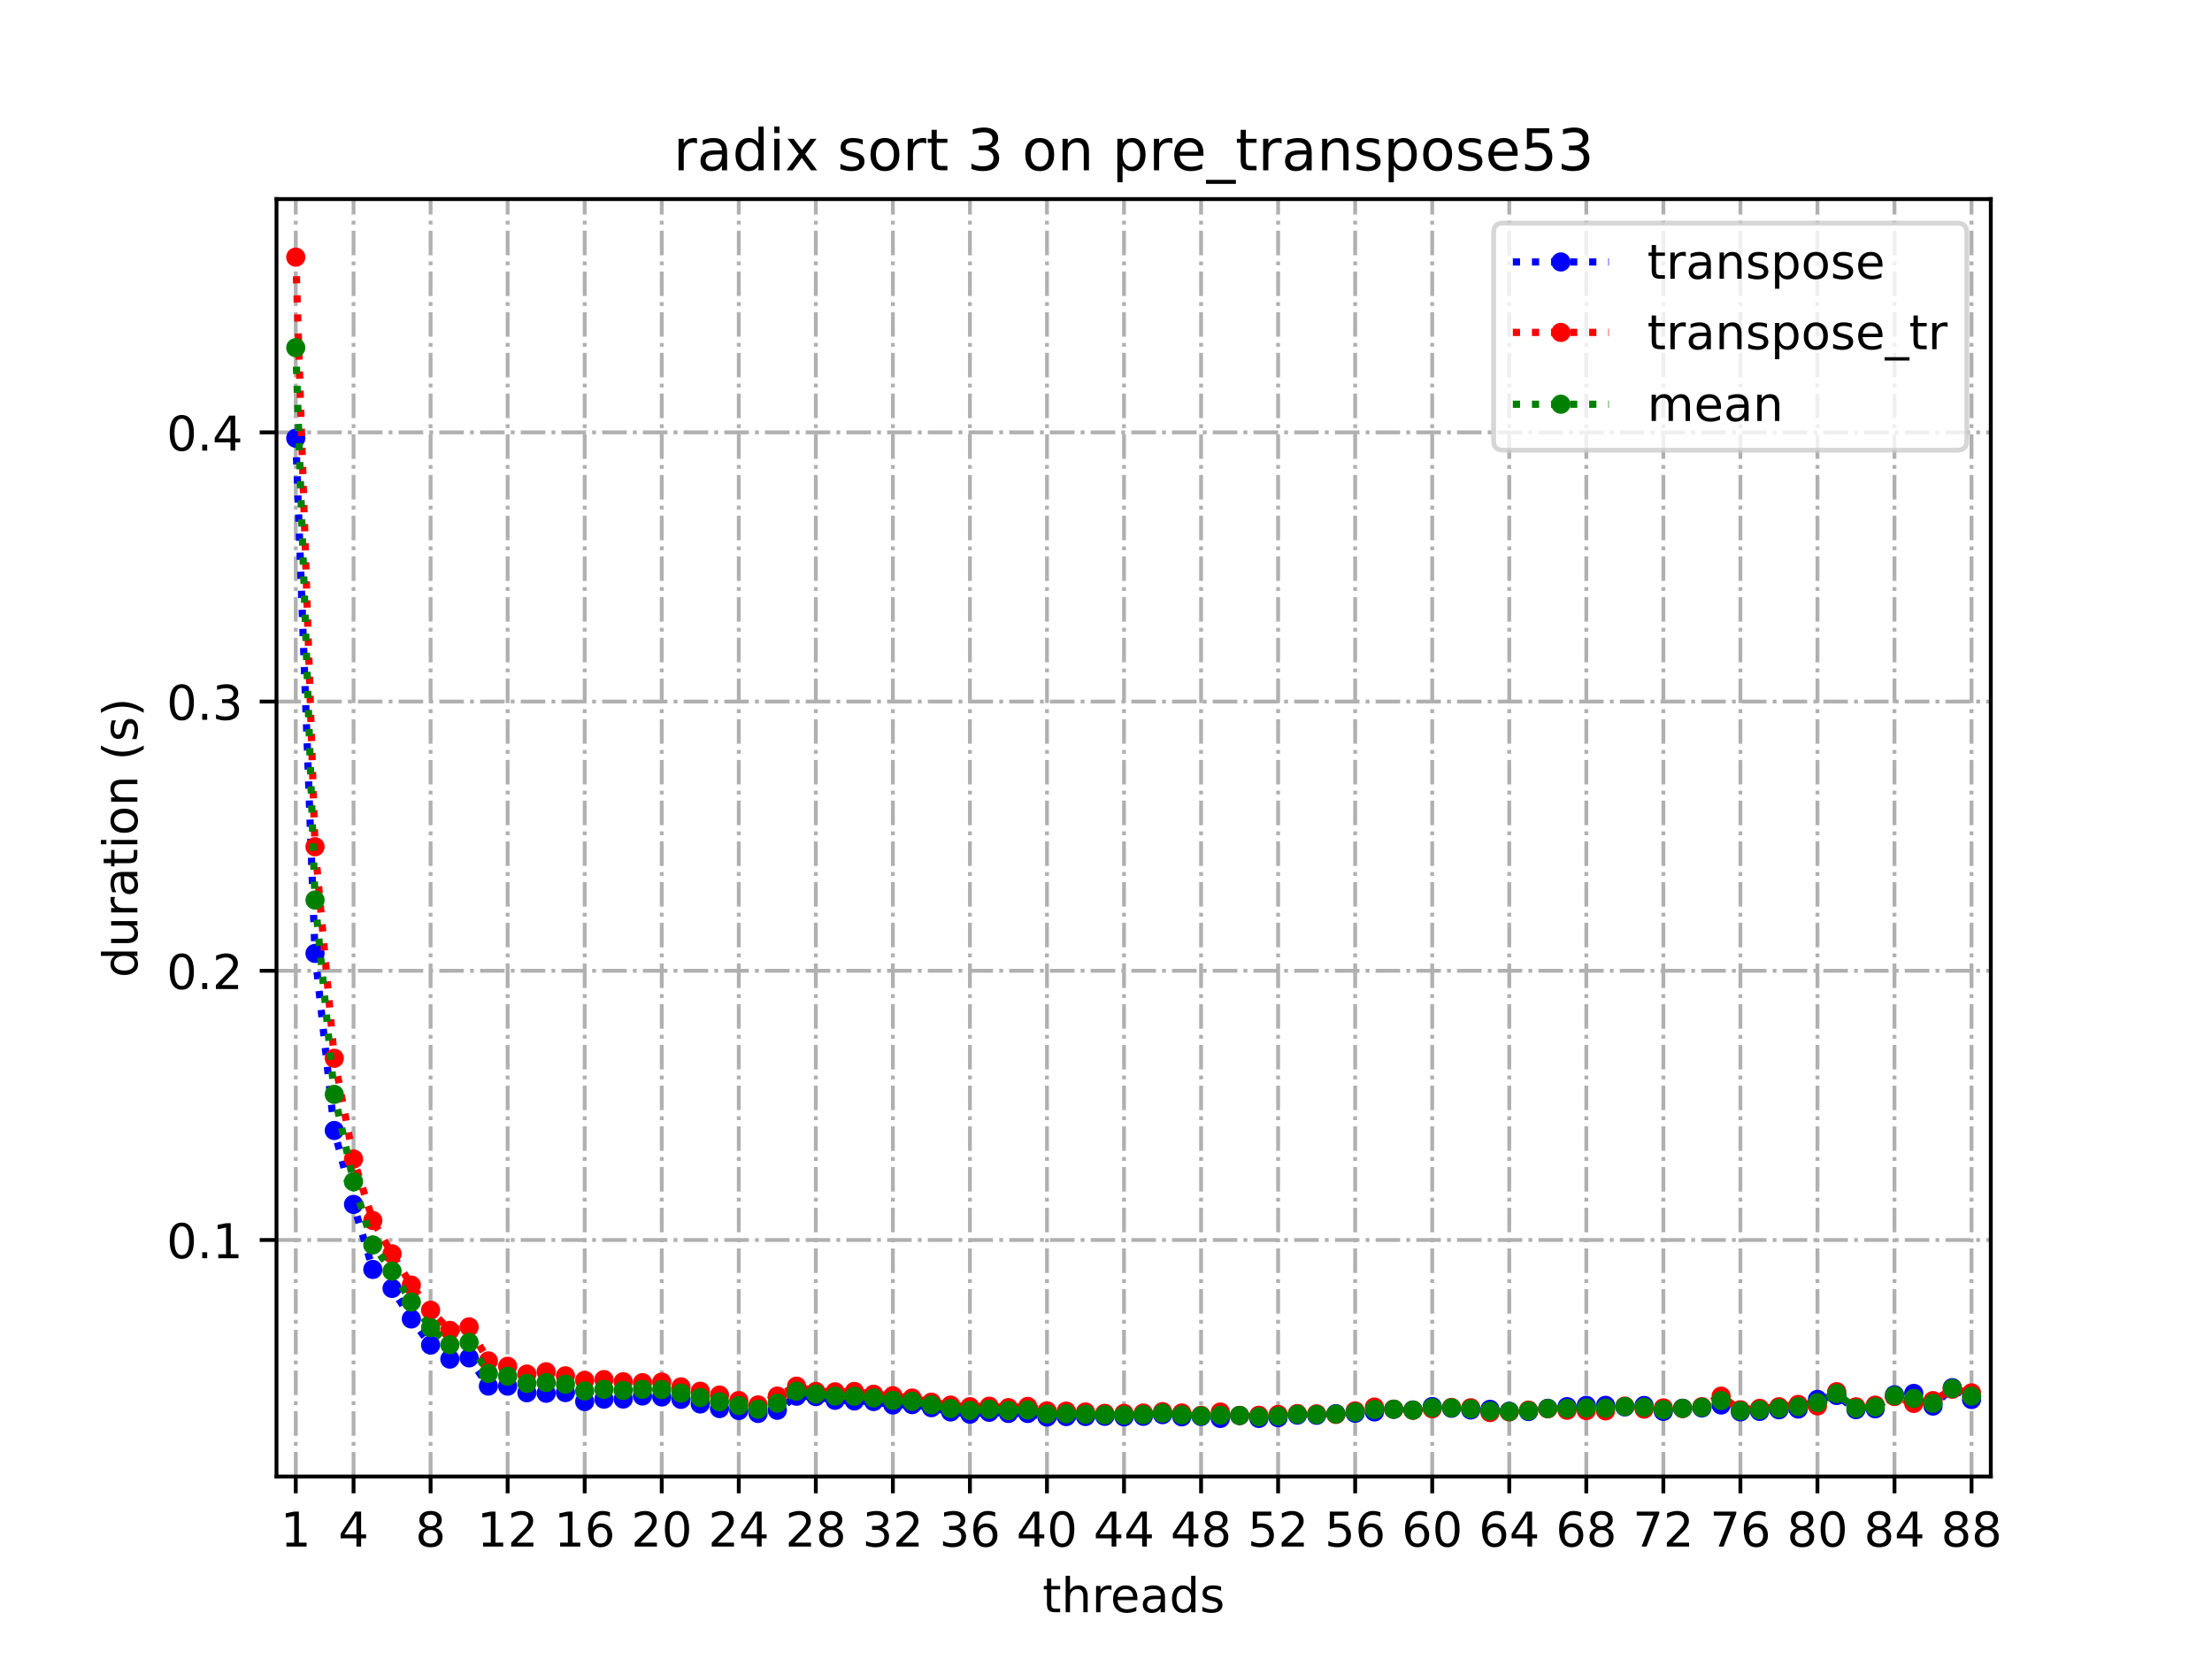 <?xml version="1.0" encoding="utf-8" standalone="no"?>
<!DOCTYPE svg PUBLIC "-//W3C//DTD SVG 1.1//EN"
  "http://www.w3.org/Graphics/SVG/1.1/DTD/svg11.dtd">
<!-- Created with matplotlib (https://matplotlib.org/) -->
<svg height="345.6pt" version="1.1" viewBox="0 0 460.8 345.6" width="460.8pt" xmlns="http://www.w3.org/2000/svg" xmlns:xlink="http://www.w3.org/1999/xlink">
 <defs>
  <style type="text/css">*{stroke-linecap:butt;stroke-linejoin:round;}</style>
 </defs>
 <g id="figure_1">
  <g id="patch_1">
   <path d="M 0 345.6 
L 460.8 345.6 
L 460.8 0 
L 0 0 
z
" style="fill:#ffffff;"/>
  </g>
  <g id="axes_1">
   <g id="patch_2">
    <path d="M 57.6 307.584 
L 414.72 307.584 
L 414.72 41.472 
L 57.6 41.472 
z
" style="fill:#ffffff;"/>
   </g>
   <g id="matplotlib.axis_1">
    <g id="xtick_1">
     <g id="line2d_1">
      <path clip-path="url(#pce8c7ae516)" d="M 61.613 307.584 
L 61.613 41.472 
" style="fill:none;stroke:#b0b0b0;stroke-dasharray:5.12,1.28,0.8,1.28;stroke-dashoffset:0;stroke-width:0.8;"/>
     </g>
     <g id="line2d_2">
      <defs>
       <path d="M 0 0 
L 0 3.5 
" id="m4a4dcbc5a4" style="stroke:#000000;stroke-width:0.8;"/>
      </defs>
      <g>
       <use style="stroke:#000000;stroke-width:0.8;" x="61.613" xlink:href="#m4a4dcbc5a4" y="307.584"/>
      </g>
     </g>
     <g id="text_1">
      <!-- 1 -->
      <g transform="translate(58.431 322.182)scale(0.1 -0.1)">
       <defs>
        <path d="M 12.406 8.297 
L 28.516 8.297 
L 28.516 63.922 
L 10.984 60.406 
L 10.984 69.391 
L 28.422 72.906 
L 38.281 72.906 
L 38.281 8.297 
L 54.391 8.297 
L 54.391 0 
L 12.406 0 
z
" id="DejaVuSans-49"/>
       </defs>
       <use xlink:href="#DejaVuSans-49"/>
      </g>
     </g>
    </g>
    <g id="xtick_2">
     <g id="line2d_3">
      <path clip-path="url(#pce8c7ae516)" d="M 73.65 307.584 
L 73.65 41.472 
" style="fill:none;stroke:#b0b0b0;stroke-dasharray:5.12,1.28,0.8,1.28;stroke-dashoffset:0;stroke-width:0.8;"/>
     </g>
     <g id="line2d_4">
      <g>
       <use style="stroke:#000000;stroke-width:0.8;" x="73.65" xlink:href="#m4a4dcbc5a4" y="307.584"/>
      </g>
     </g>
     <g id="text_2">
      <!-- 4 -->
      <g transform="translate(70.469 322.182)scale(0.1 -0.1)">
       <defs>
        <path d="M 37.797 64.312 
L 12.891 25.391 
L 37.797 25.391 
z
M 35.203 72.906 
L 47.609 72.906 
L 47.609 25.391 
L 58.016 25.391 
L 58.016 17.188 
L 47.609 17.188 
L 47.609 0 
L 37.797 0 
L 37.797 17.188 
L 4.891 17.188 
L 4.891 26.703 
z
" id="DejaVuSans-52"/>
       </defs>
       <use xlink:href="#DejaVuSans-52"/>
      </g>
     </g>
    </g>
    <g id="xtick_3">
     <g id="line2d_5">
      <path clip-path="url(#pce8c7ae516)" d="M 89.701 307.584 
L 89.701 41.472 
" style="fill:none;stroke:#b0b0b0;stroke-dasharray:5.12,1.28,0.8,1.28;stroke-dashoffset:0;stroke-width:0.8;"/>
     </g>
     <g id="line2d_6">
      <g>
       <use style="stroke:#000000;stroke-width:0.8;" x="89.701" xlink:href="#m4a4dcbc5a4" y="307.584"/>
      </g>
     </g>
     <g id="text_3">
      <!-- 8 -->
      <g transform="translate(86.519 322.182)scale(0.1 -0.1)">
       <defs>
        <path d="M 31.781 34.625 
Q 24.75 34.625 20.719 30.859 
Q 16.703 27.094 16.703 20.516 
Q 16.703 13.922 20.719 10.156 
Q 24.75 6.391 31.781 6.391 
Q 38.812 6.391 42.859 10.172 
Q 46.922 13.969 46.922 20.516 
Q 46.922 27.094 42.891 30.859 
Q 38.875 34.625 31.781 34.625 
z
M 21.922 38.812 
Q 15.578 40.375 12.031 44.719 
Q 8.5 49.078 8.5 55.328 
Q 8.5 64.062 14.719 69.141 
Q 20.953 74.219 31.781 74.219 
Q 42.672 74.219 48.875 69.141 
Q 55.078 64.062 55.078 55.328 
Q 55.078 49.078 51.531 44.719 
Q 48 40.375 41.703 38.812 
Q 48.828 37.156 52.797 32.312 
Q 56.781 27.484 56.781 20.516 
Q 56.781 9.906 50.312 4.234 
Q 43.844 -1.422 31.781 -1.422 
Q 19.734 -1.422 13.25 4.234 
Q 6.781 9.906 6.781 20.516 
Q 6.781 27.484 10.781 32.312 
Q 14.797 37.156 21.922 38.812 
z
M 18.312 54.391 
Q 18.312 48.734 21.844 45.562 
Q 25.391 42.391 31.781 42.391 
Q 38.141 42.391 41.719 45.562 
Q 45.312 48.734 45.312 54.391 
Q 45.312 60.062 41.719 63.234 
Q 38.141 66.406 31.781 66.406 
Q 25.391 66.406 21.844 63.234 
Q 18.312 60.062 18.312 54.391 
z
" id="DejaVuSans-56"/>
       </defs>
       <use xlink:href="#DejaVuSans-56"/>
      </g>
     </g>
    </g>
    <g id="xtick_4">
     <g id="line2d_7">
      <path clip-path="url(#pce8c7ae516)" d="M 105.751 307.584 
L 105.751 41.472 
" style="fill:none;stroke:#b0b0b0;stroke-dasharray:5.12,1.28,0.8,1.28;stroke-dashoffset:0;stroke-width:0.8;"/>
     </g>
     <g id="line2d_8">
      <g>
       <use style="stroke:#000000;stroke-width:0.8;" x="105.751" xlink:href="#m4a4dcbc5a4" y="307.584"/>
      </g>
     </g>
     <g id="text_4">
      <!-- 12 -->
      <g transform="translate(99.389 322.182)scale(0.1 -0.1)">
       <defs>
        <path d="M 19.188 8.297 
L 53.609 8.297 
L 53.609 0 
L 7.328 0 
L 7.328 8.297 
Q 12.938 14.109 22.625 23.891 
Q 32.328 33.688 34.812 36.531 
Q 39.547 41.844 41.422 45.531 
Q 43.312 49.219 43.312 52.781 
Q 43.312 58.594 39.234 62.25 
Q 35.156 65.922 28.609 65.922 
Q 23.969 65.922 18.812 64.312 
Q 13.672 62.703 7.812 59.422 
L 7.812 69.391 
Q 13.766 71.781 18.938 73 
Q 24.125 74.219 28.422 74.219 
Q 39.75 74.219 46.484 68.547 
Q 53.219 62.891 53.219 53.422 
Q 53.219 48.922 51.531 44.891 
Q 49.859 40.875 45.406 35.406 
Q 44.188 33.984 37.641 27.219 
Q 31.109 20.453 19.188 8.297 
z
" id="DejaVuSans-50"/>
       </defs>
       <use xlink:href="#DejaVuSans-49"/>
       <use x="63.623" xlink:href="#DejaVuSans-50"/>
      </g>
     </g>
    </g>
    <g id="xtick_5">
     <g id="line2d_9">
      <path clip-path="url(#pce8c7ae516)" d="M 121.801 307.584 
L 121.801 41.472 
" style="fill:none;stroke:#b0b0b0;stroke-dasharray:5.12,1.28,0.8,1.28;stroke-dashoffset:0;stroke-width:0.8;"/>
     </g>
     <g id="line2d_10">
      <g>
       <use style="stroke:#000000;stroke-width:0.8;" x="121.801" xlink:href="#m4a4dcbc5a4" y="307.584"/>
      </g>
     </g>
     <g id="text_5">
      <!-- 16 -->
      <g transform="translate(115.439 322.182)scale(0.1 -0.1)">
       <defs>
        <path d="M 33.016 40.375 
Q 26.375 40.375 22.484 35.828 
Q 18.609 31.297 18.609 23.391 
Q 18.609 15.531 22.484 10.953 
Q 26.375 6.391 33.016 6.391 
Q 39.656 6.391 43.531 10.953 
Q 47.406 15.531 47.406 23.391 
Q 47.406 31.297 43.531 35.828 
Q 39.656 40.375 33.016 40.375 
z
M 52.594 71.297 
L 52.594 62.312 
Q 48.875 64.062 45.094 64.984 
Q 41.312 65.922 37.594 65.922 
Q 27.828 65.922 22.672 59.328 
Q 17.531 52.734 16.797 39.406 
Q 19.672 43.656 24.016 45.922 
Q 28.375 48.188 33.594 48.188 
Q 44.578 48.188 50.953 41.516 
Q 57.328 34.859 57.328 23.391 
Q 57.328 12.156 50.688 5.359 
Q 44.047 -1.422 33.016 -1.422 
Q 20.359 -1.422 13.672 8.266 
Q 6.984 17.969 6.984 36.375 
Q 6.984 53.656 15.188 63.938 
Q 23.391 74.219 37.203 74.219 
Q 40.922 74.219 44.703 73.484 
Q 48.484 72.75 52.594 71.297 
z
" id="DejaVuSans-54"/>
       </defs>
       <use xlink:href="#DejaVuSans-49"/>
       <use x="63.623" xlink:href="#DejaVuSans-54"/>
      </g>
     </g>
    </g>
    <g id="xtick_6">
     <g id="line2d_11">
      <path clip-path="url(#pce8c7ae516)" d="M 137.852 307.584 
L 137.852 41.472 
" style="fill:none;stroke:#b0b0b0;stroke-dasharray:5.12,1.28,0.8,1.28;stroke-dashoffset:0;stroke-width:0.8;"/>
     </g>
     <g id="line2d_12">
      <g>
       <use style="stroke:#000000;stroke-width:0.8;" x="137.852" xlink:href="#m4a4dcbc5a4" y="307.584"/>
      </g>
     </g>
     <g id="text_6">
      <!-- 20 -->
      <g transform="translate(131.489 322.182)scale(0.1 -0.1)">
       <defs>
        <path d="M 31.781 66.406 
Q 24.172 66.406 20.328 58.906 
Q 16.5 51.422 16.5 36.375 
Q 16.5 21.391 20.328 13.891 
Q 24.172 6.391 31.781 6.391 
Q 39.453 6.391 43.281 13.891 
Q 47.125 21.391 47.125 36.375 
Q 47.125 51.422 43.281 58.906 
Q 39.453 66.406 31.781 66.406 
z
M 31.781 74.219 
Q 44.047 74.219 50.516 64.516 
Q 56.984 54.828 56.984 36.375 
Q 56.984 17.969 50.516 8.266 
Q 44.047 -1.422 31.781 -1.422 
Q 19.531 -1.422 13.062 8.266 
Q 6.594 17.969 6.594 36.375 
Q 6.594 54.828 13.062 64.516 
Q 19.531 74.219 31.781 74.219 
z
" id="DejaVuSans-48"/>
       </defs>
       <use xlink:href="#DejaVuSans-50"/>
       <use x="63.623" xlink:href="#DejaVuSans-48"/>
      </g>
     </g>
    </g>
    <g id="xtick_7">
     <g id="line2d_13">
      <path clip-path="url(#pce8c7ae516)" d="M 153.902 307.584 
L 153.902 41.472 
" style="fill:none;stroke:#b0b0b0;stroke-dasharray:5.12,1.28,0.8,1.28;stroke-dashoffset:0;stroke-width:0.8;"/>
     </g>
     <g id="line2d_14">
      <g>
       <use style="stroke:#000000;stroke-width:0.8;" x="153.902" xlink:href="#m4a4dcbc5a4" y="307.584"/>
      </g>
     </g>
     <g id="text_7">
      <!-- 24 -->
      <g transform="translate(147.54 322.182)scale(0.1 -0.1)">
       <use xlink:href="#DejaVuSans-50"/>
       <use x="63.623" xlink:href="#DejaVuSans-52"/>
      </g>
     </g>
    </g>
    <g id="xtick_8">
     <g id="line2d_15">
      <path clip-path="url(#pce8c7ae516)" d="M 169.952 307.584 
L 169.952 41.472 
" style="fill:none;stroke:#b0b0b0;stroke-dasharray:5.12,1.28,0.8,1.28;stroke-dashoffset:0;stroke-width:0.8;"/>
     </g>
     <g id="line2d_16">
      <g>
       <use style="stroke:#000000;stroke-width:0.8;" x="169.952" xlink:href="#m4a4dcbc5a4" y="307.584"/>
      </g>
     </g>
     <g id="text_8">
      <!-- 28 -->
      <g transform="translate(163.59 322.182)scale(0.1 -0.1)">
       <use xlink:href="#DejaVuSans-50"/>
       <use x="63.623" xlink:href="#DejaVuSans-56"/>
      </g>
     </g>
    </g>
    <g id="xtick_9">
     <g id="line2d_17">
      <path clip-path="url(#pce8c7ae516)" d="M 186.003 307.584 
L 186.003 41.472 
" style="fill:none;stroke:#b0b0b0;stroke-dasharray:5.12,1.28,0.8,1.28;stroke-dashoffset:0;stroke-width:0.8;"/>
     </g>
     <g id="line2d_18">
      <g>
       <use style="stroke:#000000;stroke-width:0.8;" x="186.003" xlink:href="#m4a4dcbc5a4" y="307.584"/>
      </g>
     </g>
     <g id="text_9">
      <!-- 32 -->
      <g transform="translate(179.64 322.182)scale(0.1 -0.1)">
       <defs>
        <path d="M 40.578 39.312 
Q 47.656 37.797 51.625 33 
Q 55.609 28.219 55.609 21.188 
Q 55.609 10.406 48.188 4.484 
Q 40.766 -1.422 27.094 -1.422 
Q 22.516 -1.422 17.656 -0.516 
Q 12.797 0.391 7.625 2.203 
L 7.625 11.719 
Q 11.719 9.328 16.594 8.109 
Q 21.484 6.891 26.812 6.891 
Q 36.078 6.891 40.938 10.547 
Q 45.797 14.203 45.797 21.188 
Q 45.797 27.641 41.281 31.266 
Q 36.766 34.906 28.719 34.906 
L 20.219 34.906 
L 20.219 43.016 
L 29.109 43.016 
Q 36.375 43.016 40.234 45.922 
Q 44.094 48.828 44.094 54.297 
Q 44.094 59.906 40.109 62.906 
Q 36.141 65.922 28.719 65.922 
Q 24.656 65.922 20.016 65.031 
Q 15.375 64.156 9.812 62.312 
L 9.812 71.094 
Q 15.438 72.656 20.344 73.438 
Q 25.25 74.219 29.594 74.219 
Q 40.828 74.219 47.359 69.109 
Q 53.906 64.016 53.906 55.328 
Q 53.906 49.266 50.438 45.094 
Q 46.969 40.922 40.578 39.312 
z
" id="DejaVuSans-51"/>
       </defs>
       <use xlink:href="#DejaVuSans-51"/>
       <use x="63.623" xlink:href="#DejaVuSans-50"/>
      </g>
     </g>
    </g>
    <g id="xtick_10">
     <g id="line2d_19">
      <path clip-path="url(#pce8c7ae516)" d="M 202.053 307.584 
L 202.053 41.472 
" style="fill:none;stroke:#b0b0b0;stroke-dasharray:5.12,1.28,0.8,1.28;stroke-dashoffset:0;stroke-width:0.8;"/>
     </g>
     <g id="line2d_20">
      <g>
       <use style="stroke:#000000;stroke-width:0.8;" x="202.053" xlink:href="#m4a4dcbc5a4" y="307.584"/>
      </g>
     </g>
     <g id="text_10">
      <!-- 36 -->
      <g transform="translate(195.691 322.182)scale(0.1 -0.1)">
       <use xlink:href="#DejaVuSans-51"/>
       <use x="63.623" xlink:href="#DejaVuSans-54"/>
      </g>
     </g>
    </g>
    <g id="xtick_11">
     <g id="line2d_21">
      <path clip-path="url(#pce8c7ae516)" d="M 218.103 307.584 
L 218.103 41.472 
" style="fill:none;stroke:#b0b0b0;stroke-dasharray:5.12,1.28,0.8,1.28;stroke-dashoffset:0;stroke-width:0.8;"/>
     </g>
     <g id="line2d_22">
      <g>
       <use style="stroke:#000000;stroke-width:0.8;" x="218.103" xlink:href="#m4a4dcbc5a4" y="307.584"/>
      </g>
     </g>
     <g id="text_11">
      <!-- 40 -->
      <g transform="translate(211.741 322.182)scale(0.1 -0.1)">
       <use xlink:href="#DejaVuSans-52"/>
       <use x="63.623" xlink:href="#DejaVuSans-48"/>
      </g>
     </g>
    </g>
    <g id="xtick_12">
     <g id="line2d_23">
      <path clip-path="url(#pce8c7ae516)" d="M 234.154 307.584 
L 234.154 41.472 
" style="fill:none;stroke:#b0b0b0;stroke-dasharray:5.12,1.28,0.8,1.28;stroke-dashoffset:0;stroke-width:0.8;"/>
     </g>
     <g id="line2d_24">
      <g>
       <use style="stroke:#000000;stroke-width:0.8;" x="234.154" xlink:href="#m4a4dcbc5a4" y="307.584"/>
      </g>
     </g>
     <g id="text_12">
      <!-- 44 -->
      <g transform="translate(227.791 322.182)scale(0.1 -0.1)">
       <use xlink:href="#DejaVuSans-52"/>
       <use x="63.623" xlink:href="#DejaVuSans-52"/>
      </g>
     </g>
    </g>
    <g id="xtick_13">
     <g id="line2d_25">
      <path clip-path="url(#pce8c7ae516)" d="M 250.204 307.584 
L 250.204 41.472 
" style="fill:none;stroke:#b0b0b0;stroke-dasharray:5.12,1.28,0.8,1.28;stroke-dashoffset:0;stroke-width:0.8;"/>
     </g>
     <g id="line2d_26">
      <g>
       <use style="stroke:#000000;stroke-width:0.8;" x="250.204" xlink:href="#m4a4dcbc5a4" y="307.584"/>
      </g>
     </g>
     <g id="text_13">
      <!-- 48 -->
      <g transform="translate(243.842 322.182)scale(0.1 -0.1)">
       <use xlink:href="#DejaVuSans-52"/>
       <use x="63.623" xlink:href="#DejaVuSans-56"/>
      </g>
     </g>
    </g>
    <g id="xtick_14">
     <g id="line2d_27">
      <path clip-path="url(#pce8c7ae516)" d="M 266.254 307.584 
L 266.254 41.472 
" style="fill:none;stroke:#b0b0b0;stroke-dasharray:5.12,1.28,0.8,1.28;stroke-dashoffset:0;stroke-width:0.8;"/>
     </g>
     <g id="line2d_28">
      <g>
       <use style="stroke:#000000;stroke-width:0.8;" x="266.254" xlink:href="#m4a4dcbc5a4" y="307.584"/>
      </g>
     </g>
     <g id="text_14">
      <!-- 52 -->
      <g transform="translate(259.892 322.182)scale(0.1 -0.1)">
       <defs>
        <path d="M 10.797 72.906 
L 49.516 72.906 
L 49.516 64.594 
L 19.828 64.594 
L 19.828 46.734 
Q 21.969 47.469 24.109 47.828 
Q 26.266 48.188 28.422 48.188 
Q 40.625 48.188 47.75 41.5 
Q 54.891 34.812 54.891 23.391 
Q 54.891 11.625 47.562 5.094 
Q 40.234 -1.422 26.906 -1.422 
Q 22.312 -1.422 17.547 -0.641 
Q 12.797 0.141 7.719 1.703 
L 7.719 11.625 
Q 12.109 9.234 16.797 8.062 
Q 21.484 6.891 26.703 6.891 
Q 35.156 6.891 40.078 11.328 
Q 45.016 15.766 45.016 23.391 
Q 45.016 31 40.078 35.438 
Q 35.156 39.891 26.703 39.891 
Q 22.75 39.891 18.812 39.016 
Q 14.891 38.141 10.797 36.281 
z
" id="DejaVuSans-53"/>
       </defs>
       <use xlink:href="#DejaVuSans-53"/>
       <use x="63.623" xlink:href="#DejaVuSans-50"/>
      </g>
     </g>
    </g>
    <g id="xtick_15">
     <g id="line2d_29">
      <path clip-path="url(#pce8c7ae516)" d="M 282.305 307.584 
L 282.305 41.472 
" style="fill:none;stroke:#b0b0b0;stroke-dasharray:5.12,1.28,0.8,1.28;stroke-dashoffset:0;stroke-width:0.8;"/>
     </g>
     <g id="line2d_30">
      <g>
       <use style="stroke:#000000;stroke-width:0.8;" x="282.305" xlink:href="#m4a4dcbc5a4" y="307.584"/>
      </g>
     </g>
     <g id="text_15">
      <!-- 56 -->
      <g transform="translate(275.942 322.182)scale(0.1 -0.1)">
       <use xlink:href="#DejaVuSans-53"/>
       <use x="63.623" xlink:href="#DejaVuSans-54"/>
      </g>
     </g>
    </g>
    <g id="xtick_16">
     <g id="line2d_31">
      <path clip-path="url(#pce8c7ae516)" d="M 298.355 307.584 
L 298.355 41.472 
" style="fill:none;stroke:#b0b0b0;stroke-dasharray:5.12,1.28,0.8,1.28;stroke-dashoffset:0;stroke-width:0.8;"/>
     </g>
     <g id="line2d_32">
      <g>
       <use style="stroke:#000000;stroke-width:0.8;" x="298.355" xlink:href="#m4a4dcbc5a4" y="307.584"/>
      </g>
     </g>
     <g id="text_16">
      <!-- 60 -->
      <g transform="translate(291.993 322.182)scale(0.1 -0.1)">
       <use xlink:href="#DejaVuSans-54"/>
       <use x="63.623" xlink:href="#DejaVuSans-48"/>
      </g>
     </g>
    </g>
    <g id="xtick_17">
     <g id="line2d_33">
      <path clip-path="url(#pce8c7ae516)" d="M 314.405 307.584 
L 314.405 41.472 
" style="fill:none;stroke:#b0b0b0;stroke-dasharray:5.12,1.28,0.8,1.28;stroke-dashoffset:0;stroke-width:0.8;"/>
     </g>
     <g id="line2d_34">
      <g>
       <use style="stroke:#000000;stroke-width:0.8;" x="314.405" xlink:href="#m4a4dcbc5a4" y="307.584"/>
      </g>
     </g>
     <g id="text_17">
      <!-- 64 -->
      <g transform="translate(308.043 322.182)scale(0.1 -0.1)">
       <use xlink:href="#DejaVuSans-54"/>
       <use x="63.623" xlink:href="#DejaVuSans-52"/>
      </g>
     </g>
    </g>
    <g id="xtick_18">
     <g id="line2d_35">
      <path clip-path="url(#pce8c7ae516)" d="M 330.456 307.584 
L 330.456 41.472 
" style="fill:none;stroke:#b0b0b0;stroke-dasharray:5.12,1.28,0.8,1.28;stroke-dashoffset:0;stroke-width:0.8;"/>
     </g>
     <g id="line2d_36">
      <g>
       <use style="stroke:#000000;stroke-width:0.8;" x="330.456" xlink:href="#m4a4dcbc5a4" y="307.584"/>
      </g>
     </g>
     <g id="text_18">
      <!-- 68 -->
      <g transform="translate(324.093 322.182)scale(0.1 -0.1)">
       <use xlink:href="#DejaVuSans-54"/>
       <use x="63.623" xlink:href="#DejaVuSans-56"/>
      </g>
     </g>
    </g>
    <g id="xtick_19">
     <g id="line2d_37">
      <path clip-path="url(#pce8c7ae516)" d="M 346.506 307.584 
L 346.506 41.472 
" style="fill:none;stroke:#b0b0b0;stroke-dasharray:5.12,1.28,0.8,1.28;stroke-dashoffset:0;stroke-width:0.8;"/>
     </g>
     <g id="line2d_38">
      <g>
       <use style="stroke:#000000;stroke-width:0.8;" x="346.506" xlink:href="#m4a4dcbc5a4" y="307.584"/>
      </g>
     </g>
     <g id="text_19">
      <!-- 72 -->
      <g transform="translate(340.144 322.182)scale(0.1 -0.1)">
       <defs>
        <path d="M 8.203 72.906 
L 55.078 72.906 
L 55.078 68.703 
L 28.609 0 
L 18.312 0 
L 43.219 64.594 
L 8.203 64.594 
z
" id="DejaVuSans-55"/>
       </defs>
       <use xlink:href="#DejaVuSans-55"/>
       <use x="63.623" xlink:href="#DejaVuSans-50"/>
      </g>
     </g>
    </g>
    <g id="xtick_20">
     <g id="line2d_39">
      <path clip-path="url(#pce8c7ae516)" d="M 362.556 307.584 
L 362.556 41.472 
" style="fill:none;stroke:#b0b0b0;stroke-dasharray:5.12,1.28,0.8,1.28;stroke-dashoffset:0;stroke-width:0.8;"/>
     </g>
     <g id="line2d_40">
      <g>
       <use style="stroke:#000000;stroke-width:0.8;" x="362.556" xlink:href="#m4a4dcbc5a4" y="307.584"/>
      </g>
     </g>
     <g id="text_20">
      <!-- 76 -->
      <g transform="translate(356.194 322.182)scale(0.1 -0.1)">
       <use xlink:href="#DejaVuSans-55"/>
       <use x="63.623" xlink:href="#DejaVuSans-54"/>
      </g>
     </g>
    </g>
    <g id="xtick_21">
     <g id="line2d_41">
      <path clip-path="url(#pce8c7ae516)" d="M 378.607 307.584 
L 378.607 41.472 
" style="fill:none;stroke:#b0b0b0;stroke-dasharray:5.12,1.28,0.8,1.28;stroke-dashoffset:0;stroke-width:0.8;"/>
     </g>
     <g id="line2d_42">
      <g>
       <use style="stroke:#000000;stroke-width:0.8;" x="378.607" xlink:href="#m4a4dcbc5a4" y="307.584"/>
      </g>
     </g>
     <g id="text_21">
      <!-- 80 -->
      <g transform="translate(372.244 322.182)scale(0.1 -0.1)">
       <use xlink:href="#DejaVuSans-56"/>
       <use x="63.623" xlink:href="#DejaVuSans-48"/>
      </g>
     </g>
    </g>
    <g id="xtick_22">
     <g id="line2d_43">
      <path clip-path="url(#pce8c7ae516)" d="M 394.657 307.584 
L 394.657 41.472 
" style="fill:none;stroke:#b0b0b0;stroke-dasharray:5.12,1.28,0.8,1.28;stroke-dashoffset:0;stroke-width:0.8;"/>
     </g>
     <g id="line2d_44">
      <g>
       <use style="stroke:#000000;stroke-width:0.8;" x="394.657" xlink:href="#m4a4dcbc5a4" y="307.584"/>
      </g>
     </g>
     <g id="text_22">
      <!-- 84 -->
      <g transform="translate(388.295 322.182)scale(0.1 -0.1)">
       <use xlink:href="#DejaVuSans-56"/>
       <use x="63.623" xlink:href="#DejaVuSans-52"/>
      </g>
     </g>
    </g>
    <g id="xtick_23">
     <g id="line2d_45">
      <path clip-path="url(#pce8c7ae516)" d="M 410.707 307.584 
L 410.707 41.472 
" style="fill:none;stroke:#b0b0b0;stroke-dasharray:5.12,1.28,0.8,1.28;stroke-dashoffset:0;stroke-width:0.8;"/>
     </g>
     <g id="line2d_46">
      <g>
       <use style="stroke:#000000;stroke-width:0.8;" x="410.707" xlink:href="#m4a4dcbc5a4" y="307.584"/>
      </g>
     </g>
     <g id="text_23">
      <!-- 88 -->
      <g transform="translate(404.345 322.182)scale(0.1 -0.1)">
       <use xlink:href="#DejaVuSans-56"/>
       <use x="63.623" xlink:href="#DejaVuSans-56"/>
      </g>
     </g>
    </g>
    <g id="text_24">
     <!-- threads -->
     <g transform="translate(217.169 335.861)scale(0.1 -0.1)">
      <defs>
       <path d="M 18.312 70.219 
L 18.312 54.688 
L 36.812 54.688 
L 36.812 47.703 
L 18.312 47.703 
L 18.312 18.016 
Q 18.312 11.328 20.141 9.422 
Q 21.969 7.516 27.594 7.516 
L 36.812 7.516 
L 36.812 0 
L 27.594 0 
Q 17.188 0 13.234 3.875 
Q 9.281 7.766 9.281 18.016 
L 9.281 47.703 
L 2.688 47.703 
L 2.688 54.688 
L 9.281 54.688 
L 9.281 70.219 
z
" id="DejaVuSans-116"/>
       <path d="M 54.891 33.016 
L 54.891 0 
L 45.906 0 
L 45.906 32.719 
Q 45.906 40.484 42.875 44.328 
Q 39.844 48.188 33.797 48.188 
Q 26.516 48.188 22.312 43.547 
Q 18.109 38.922 18.109 30.906 
L 18.109 0 
L 9.078 0 
L 9.078 75.984 
L 18.109 75.984 
L 18.109 46.188 
Q 21.344 51.125 25.703 53.562 
Q 30.078 56 35.797 56 
Q 45.219 56 50.047 50.172 
Q 54.891 44.344 54.891 33.016 
z
" id="DejaVuSans-104"/>
       <path d="M 41.109 46.297 
Q 39.594 47.172 37.812 47.578 
Q 36.031 48 33.891 48 
Q 26.266 48 22.188 43.047 
Q 18.109 38.094 18.109 28.812 
L 18.109 0 
L 9.078 0 
L 9.078 54.688 
L 18.109 54.688 
L 18.109 46.188 
Q 20.953 51.172 25.484 53.578 
Q 30.031 56 36.531 56 
Q 37.453 56 38.578 55.875 
Q 39.703 55.766 41.062 55.516 
z
" id="DejaVuSans-114"/>
       <path d="M 56.203 29.594 
L 56.203 25.203 
L 14.891 25.203 
Q 15.484 15.922 20.484 11.062 
Q 25.484 6.203 34.422 6.203 
Q 39.594 6.203 44.453 7.469 
Q 49.312 8.734 54.109 11.281 
L 54.109 2.781 
Q 49.266 0.734 44.188 -0.344 
Q 39.109 -1.422 33.891 -1.422 
Q 20.797 -1.422 13.156 6.188 
Q 5.516 13.812 5.516 26.812 
Q 5.516 40.234 12.766 48.109 
Q 20.016 56 32.328 56 
Q 43.359 56 49.781 48.891 
Q 56.203 41.797 56.203 29.594 
z
M 47.219 32.234 
Q 47.125 39.594 43.094 43.984 
Q 39.062 48.391 32.422 48.391 
Q 24.906 48.391 20.391 44.141 
Q 15.875 39.891 15.188 32.172 
z
" id="DejaVuSans-101"/>
       <path d="M 34.281 27.484 
Q 23.391 27.484 19.188 25 
Q 14.984 22.516 14.984 16.5 
Q 14.984 11.719 18.141 8.906 
Q 21.297 6.109 26.703 6.109 
Q 34.188 6.109 38.703 11.406 
Q 43.219 16.703 43.219 25.484 
L 43.219 27.484 
z
M 52.203 31.203 
L 52.203 0 
L 43.219 0 
L 43.219 8.297 
Q 40.141 3.328 35.547 0.953 
Q 30.953 -1.422 24.312 -1.422 
Q 15.922 -1.422 10.953 3.297 
Q 6 8.016 6 15.922 
Q 6 25.141 12.172 29.828 
Q 18.359 34.516 30.609 34.516 
L 43.219 34.516 
L 43.219 35.406 
Q 43.219 41.609 39.141 45 
Q 35.062 48.391 27.688 48.391 
Q 23 48.391 18.547 47.266 
Q 14.109 46.141 10.016 43.891 
L 10.016 52.203 
Q 14.938 54.109 19.578 55.047 
Q 24.219 56 28.609 56 
Q 40.484 56 46.344 49.844 
Q 52.203 43.703 52.203 31.203 
z
" id="DejaVuSans-97"/>
       <path d="M 45.406 46.391 
L 45.406 75.984 
L 54.391 75.984 
L 54.391 0 
L 45.406 0 
L 45.406 8.203 
Q 42.578 3.328 38.25 0.953 
Q 33.938 -1.422 27.875 -1.422 
Q 17.969 -1.422 11.734 6.484 
Q 5.516 14.406 5.516 27.297 
Q 5.516 40.188 11.734 48.094 
Q 17.969 56 27.875 56 
Q 33.938 56 38.25 53.625 
Q 42.578 51.266 45.406 46.391 
z
M 14.797 27.297 
Q 14.797 17.391 18.875 11.75 
Q 22.953 6.109 30.078 6.109 
Q 37.203 6.109 41.297 11.75 
Q 45.406 17.391 45.406 27.297 
Q 45.406 37.203 41.297 42.844 
Q 37.203 48.484 30.078 48.484 
Q 22.953 48.484 18.875 42.844 
Q 14.797 37.203 14.797 27.297 
z
" id="DejaVuSans-100"/>
       <path d="M 44.281 53.078 
L 44.281 44.578 
Q 40.484 46.531 36.375 47.5 
Q 32.281 48.484 27.875 48.484 
Q 21.188 48.484 17.844 46.438 
Q 14.5 44.391 14.5 40.281 
Q 14.5 37.156 16.891 35.375 
Q 19.281 33.594 26.516 31.984 
L 29.594 31.297 
Q 39.156 29.25 43.188 25.516 
Q 47.219 21.781 47.219 15.094 
Q 47.219 7.469 41.188 3.016 
Q 35.156 -1.422 24.609 -1.422 
Q 20.219 -1.422 15.453 -0.562 
Q 10.688 0.297 5.422 2 
L 5.422 11.281 
Q 10.406 8.688 15.234 7.391 
Q 20.062 6.109 24.812 6.109 
Q 31.156 6.109 34.562 8.281 
Q 37.984 10.453 37.984 14.406 
Q 37.984 18.062 35.516 20.016 
Q 33.062 21.969 24.703 23.781 
L 21.578 24.516 
Q 13.234 26.266 9.516 29.906 
Q 5.812 33.547 5.812 39.891 
Q 5.812 47.609 11.281 51.797 
Q 16.75 56 26.812 56 
Q 31.781 56 36.172 55.266 
Q 40.578 54.547 44.281 53.078 
z
" id="DejaVuSans-115"/>
      </defs>
      <use xlink:href="#DejaVuSans-116"/>
      <use x="39.209" xlink:href="#DejaVuSans-104"/>
      <use x="102.588" xlink:href="#DejaVuSans-114"/>
      <use x="141.451" xlink:href="#DejaVuSans-101"/>
      <use x="202.975" xlink:href="#DejaVuSans-97"/>
      <use x="264.254" xlink:href="#DejaVuSans-100"/>
      <use x="327.73" xlink:href="#DejaVuSans-115"/>
     </g>
    </g>
   </g>
   <g id="matplotlib.axis_2">
    <g id="ytick_1">
     <g id="line2d_47">
      <path clip-path="url(#pce8c7ae516)" d="M 57.6 258.313 
L 414.72 258.313 
" style="fill:none;stroke:#b0b0b0;stroke-dasharray:5.12,1.28,0.8,1.28;stroke-dashoffset:0;stroke-width:0.8;"/>
     </g>
     <g id="line2d_48">
      <defs>
       <path d="M 0 0 
L -3.5 0 
" id="m9e7c67c498" style="stroke:#000000;stroke-width:0.8;"/>
      </defs>
      <g>
       <use style="stroke:#000000;stroke-width:0.8;" x="57.6" xlink:href="#m9e7c67c498" y="258.313"/>
      </g>
     </g>
     <g id="text_25">
      <!-- 0.1 -->
      <g transform="translate(34.697 262.112)scale(0.1 -0.1)">
       <defs>
        <path d="M 10.688 12.406 
L 21 12.406 
L 21 0 
L 10.688 0 
z
" id="DejaVuSans-46"/>
       </defs>
       <use xlink:href="#DejaVuSans-48"/>
       <use x="63.623" xlink:href="#DejaVuSans-46"/>
       <use x="95.41" xlink:href="#DejaVuSans-49"/>
      </g>
     </g>
    </g>
    <g id="ytick_2">
     <g id="line2d_49">
      <path clip-path="url(#pce8c7ae516)" d="M 57.6 202.232 
L 414.72 202.232 
" style="fill:none;stroke:#b0b0b0;stroke-dasharray:5.12,1.28,0.8,1.28;stroke-dashoffset:0;stroke-width:0.8;"/>
     </g>
     <g id="line2d_50">
      <g>
       <use style="stroke:#000000;stroke-width:0.8;" x="57.6" xlink:href="#m9e7c67c498" y="202.232"/>
      </g>
     </g>
     <g id="text_26">
      <!-- 0.2 -->
      <g transform="translate(34.697 206.031)scale(0.1 -0.1)">
       <use xlink:href="#DejaVuSans-48"/>
       <use x="63.623" xlink:href="#DejaVuSans-46"/>
       <use x="95.41" xlink:href="#DejaVuSans-50"/>
      </g>
     </g>
    </g>
    <g id="ytick_3">
     <g id="line2d_51">
      <path clip-path="url(#pce8c7ae516)" d="M 57.6 146.152 
L 414.72 146.152 
" style="fill:none;stroke:#b0b0b0;stroke-dasharray:5.12,1.28,0.8,1.28;stroke-dashoffset:0;stroke-width:0.8;"/>
     </g>
     <g id="line2d_52">
      <g>
       <use style="stroke:#000000;stroke-width:0.8;" x="57.6" xlink:href="#m9e7c67c498" y="146.152"/>
      </g>
     </g>
     <g id="text_27">
      <!-- 0.3 -->
      <g transform="translate(34.697 149.951)scale(0.1 -0.1)">
       <use xlink:href="#DejaVuSans-48"/>
       <use x="63.623" xlink:href="#DejaVuSans-46"/>
       <use x="95.41" xlink:href="#DejaVuSans-51"/>
      </g>
     </g>
    </g>
    <g id="ytick_4">
     <g id="line2d_53">
      <path clip-path="url(#pce8c7ae516)" d="M 57.6 90.071 
L 414.72 90.071 
" style="fill:none;stroke:#b0b0b0;stroke-dasharray:5.12,1.28,0.8,1.28;stroke-dashoffset:0;stroke-width:0.8;"/>
     </g>
     <g id="line2d_54">
      <g>
       <use style="stroke:#000000;stroke-width:0.8;" x="57.6" xlink:href="#m9e7c67c498" y="90.071"/>
      </g>
     </g>
     <g id="text_28">
      <!-- 0.4 -->
      <g transform="translate(34.697 93.87)scale(0.1 -0.1)">
       <use xlink:href="#DejaVuSans-48"/>
       <use x="63.623" xlink:href="#DejaVuSans-46"/>
       <use x="95.41" xlink:href="#DejaVuSans-52"/>
      </g>
     </g>
    </g>
    <g id="text_29">
     <!-- duration (s) -->
     <g transform="translate(28.617 203.663)rotate(-90)scale(0.1 -0.1)">
      <defs>
       <path d="M 8.5 21.578 
L 8.5 54.688 
L 17.484 54.688 
L 17.484 21.922 
Q 17.484 14.156 20.5 10.266 
Q 23.531 6.391 29.594 6.391 
Q 36.859 6.391 41.078 11.031 
Q 45.312 15.672 45.312 23.688 
L 45.312 54.688 
L 54.297 54.688 
L 54.297 0 
L 45.312 0 
L 45.312 8.406 
Q 42.047 3.422 37.719 1 
Q 33.406 -1.422 27.688 -1.422 
Q 18.266 -1.422 13.375 4.438 
Q 8.5 10.297 8.5 21.578 
z
M 31.109 56 
z
" id="DejaVuSans-117"/>
       <path d="M 9.422 54.688 
L 18.406 54.688 
L 18.406 0 
L 9.422 0 
z
M 9.422 75.984 
L 18.406 75.984 
L 18.406 64.594 
L 9.422 64.594 
z
" id="DejaVuSans-105"/>
       <path d="M 30.609 48.391 
Q 23.391 48.391 19.188 42.75 
Q 14.984 37.109 14.984 27.297 
Q 14.984 17.484 19.156 11.844 
Q 23.344 6.203 30.609 6.203 
Q 37.797 6.203 41.984 11.859 
Q 46.188 17.531 46.188 27.297 
Q 46.188 37.016 41.984 42.703 
Q 37.797 48.391 30.609 48.391 
z
M 30.609 56 
Q 42.328 56 49.016 48.375 
Q 55.719 40.766 55.719 27.297 
Q 55.719 13.875 49.016 6.219 
Q 42.328 -1.422 30.609 -1.422 
Q 18.844 -1.422 12.172 6.219 
Q 5.516 13.875 5.516 27.297 
Q 5.516 40.766 12.172 48.375 
Q 18.844 56 30.609 56 
z
" id="DejaVuSans-111"/>
       <path d="M 54.891 33.016 
L 54.891 0 
L 45.906 0 
L 45.906 32.719 
Q 45.906 40.484 42.875 44.328 
Q 39.844 48.188 33.797 48.188 
Q 26.516 48.188 22.312 43.547 
Q 18.109 38.922 18.109 30.906 
L 18.109 0 
L 9.078 0 
L 9.078 54.688 
L 18.109 54.688 
L 18.109 46.188 
Q 21.344 51.125 25.703 53.562 
Q 30.078 56 35.797 56 
Q 45.219 56 50.047 50.172 
Q 54.891 44.344 54.891 33.016 
z
" id="DejaVuSans-110"/>
       <path id="DejaVuSans-32"/>
       <path d="M 31 75.875 
Q 24.469 64.656 21.281 53.656 
Q 18.109 42.672 18.109 31.391 
Q 18.109 20.125 21.312 9.062 
Q 24.516 -2 31 -13.188 
L 23.188 -13.188 
Q 15.875 -1.703 12.234 9.375 
Q 8.594 20.453 8.594 31.391 
Q 8.594 42.281 12.203 53.312 
Q 15.828 64.359 23.188 75.875 
z
" id="DejaVuSans-40"/>
       <path d="M 8.016 75.875 
L 15.828 75.875 
Q 23.141 64.359 26.781 53.312 
Q 30.422 42.281 30.422 31.391 
Q 30.422 20.453 26.781 9.375 
Q 23.141 -1.703 15.828 -13.188 
L 8.016 -13.188 
Q 14.5 -2 17.703 9.062 
Q 20.906 20.125 20.906 31.391 
Q 20.906 42.672 17.703 53.656 
Q 14.5 64.656 8.016 75.875 
z
" id="DejaVuSans-41"/>
      </defs>
      <use xlink:href="#DejaVuSans-100"/>
      <use x="63.477" xlink:href="#DejaVuSans-117"/>
      <use x="126.855" xlink:href="#DejaVuSans-114"/>
      <use x="167.969" xlink:href="#DejaVuSans-97"/>
      <use x="229.248" xlink:href="#DejaVuSans-116"/>
      <use x="268.457" xlink:href="#DejaVuSans-105"/>
      <use x="296.24" xlink:href="#DejaVuSans-111"/>
      <use x="357.422" xlink:href="#DejaVuSans-110"/>
      <use x="420.801" xlink:href="#DejaVuSans-32"/>
      <use x="452.588" xlink:href="#DejaVuSans-40"/>
      <use x="491.602" xlink:href="#DejaVuSans-115"/>
      <use x="543.701" xlink:href="#DejaVuSans-41"/>
     </g>
    </g>
   </g>
   <g id="line2d_55">
    <path clip-path="url(#pce8c7ae516)" d="M 61.613 91.282 
L 65.625 198.612 
L 69.638 235.502 
L 73.65 250.898 
L 77.663 264.448 
L 81.676 268.4 
L 85.688 274.762 
L 89.701 280.199 
L 93.713 283.128 
L 97.726 282.873 
L 101.738 288.744 
L 105.751 288.759 
L 109.764 290.132 
L 113.776 290.239 
L 117.789 290.096 
L 121.801 291.974 
L 125.814 291.469 
L 129.827 291.446 
L 133.839 290.811 
L 137.852 291.015 
L 141.864 291.512 
L 145.877 292.471 
L 149.889 293.428 
L 153.902 293.848 
L 157.915 294.45 
L 161.927 293.788 
L 165.94 290.853 
L 169.952 290.935 
L 173.965 291.71 
L 177.978 291.844 
L 181.99 291.962 
L 186.003 292.684 
L 190.015 292.61 
L 194.028 293.243 
L 198.04 294.137 
L 202.053 294.599 
L 206.066 294.212 
L 210.078 294.442 
L 214.091 294.451 
L 218.103 295.194 
L 222.116 295.096 
L 226.129 295.083 
L 230.141 295.045 
L 234.154 295.156 
L 238.166 295.044 
L 242.179 294.695 
L 246.191 295.149 
L 250.204 295.079 
L 254.217 295.488 
L 258.229 294.884 
L 262.242 295.483 
L 266.254 295.331 
L 270.267 294.793 
L 274.28 294.83 
L 278.292 294.492 
L 282.305 294.408 
L 286.317 294.138 
L 290.33 293.583 
L 294.342 293.728 
L 298.355 293.008 
L 302.368 293.367 
L 306.38 293.725 
L 310.393 293.587 
L 314.405 293.99 
L 318.418 294.053 
L 322.431 293.367 
L 326.443 293.031 
L 330.456 292.768 
L 334.468 292.761 
L 338.481 293.088 
L 342.493 292.79 
L 346.506 294.019 
L 350.519 293.361 
L 354.531 293.303 
L 358.544 292.688 
L 362.556 294.119 
L 366.569 294.017 
L 370.582 293.68 
L 374.594 293.524 
L 378.607 291.522 
L 382.619 290.705 
L 386.632 293.658 
L 390.644 293.479 
L 394.657 290.561 
L 398.67 290.272 
L 402.682 292.91 
L 406.695 289.071 
L 410.707 291.542 
" style="fill:none;stroke:#0000ff;stroke-dasharray:1.5,2.475;stroke-dashoffset:0;stroke-width:1.5;"/>
    <defs>
     <path d="M 0 1.5 
C 0.398 1.5 0.779 1.342 1.061 1.061 
C 1.342 0.779 1.5 0.398 1.5 0 
C 1.5 -0.398 1.342 -0.779 1.061 -1.061 
C 0.779 -1.342 0.398 -1.5 0 -1.5 
C -0.398 -1.5 -0.779 -1.342 -1.061 -1.061 
C -1.342 -0.779 -1.5 -0.398 -1.5 0 
C -1.5 0.398 -1.342 0.779 -1.061 1.061 
C -0.779 1.342 -0.398 1.5 0 1.5 
z
" id="m7e17ff8525" style="stroke:#0000ff;"/>
    </defs>
    <g clip-path="url(#pce8c7ae516)">
     <use style="fill:#0000ff;stroke:#0000ff;" x="61.613" xlink:href="#m7e17ff8525" y="91.282"/>
     <use style="fill:#0000ff;stroke:#0000ff;" x="65.625" xlink:href="#m7e17ff8525" y="198.612"/>
     <use style="fill:#0000ff;stroke:#0000ff;" x="69.638" xlink:href="#m7e17ff8525" y="235.502"/>
     <use style="fill:#0000ff;stroke:#0000ff;" x="73.65" xlink:href="#m7e17ff8525" y="250.898"/>
     <use style="fill:#0000ff;stroke:#0000ff;" x="77.663" xlink:href="#m7e17ff8525" y="264.448"/>
     <use style="fill:#0000ff;stroke:#0000ff;" x="81.676" xlink:href="#m7e17ff8525" y="268.4"/>
     <use style="fill:#0000ff;stroke:#0000ff;" x="85.688" xlink:href="#m7e17ff8525" y="274.762"/>
     <use style="fill:#0000ff;stroke:#0000ff;" x="89.701" xlink:href="#m7e17ff8525" y="280.199"/>
     <use style="fill:#0000ff;stroke:#0000ff;" x="93.713" xlink:href="#m7e17ff8525" y="283.128"/>
     <use style="fill:#0000ff;stroke:#0000ff;" x="97.726" xlink:href="#m7e17ff8525" y="282.873"/>
     <use style="fill:#0000ff;stroke:#0000ff;" x="101.738" xlink:href="#m7e17ff8525" y="288.744"/>
     <use style="fill:#0000ff;stroke:#0000ff;" x="105.751" xlink:href="#m7e17ff8525" y="288.759"/>
     <use style="fill:#0000ff;stroke:#0000ff;" x="109.764" xlink:href="#m7e17ff8525" y="290.132"/>
     <use style="fill:#0000ff;stroke:#0000ff;" x="113.776" xlink:href="#m7e17ff8525" y="290.239"/>
     <use style="fill:#0000ff;stroke:#0000ff;" x="117.789" xlink:href="#m7e17ff8525" y="290.096"/>
     <use style="fill:#0000ff;stroke:#0000ff;" x="121.801" xlink:href="#m7e17ff8525" y="291.974"/>
     <use style="fill:#0000ff;stroke:#0000ff;" x="125.814" xlink:href="#m7e17ff8525" y="291.469"/>
     <use style="fill:#0000ff;stroke:#0000ff;" x="129.827" xlink:href="#m7e17ff8525" y="291.446"/>
     <use style="fill:#0000ff;stroke:#0000ff;" x="133.839" xlink:href="#m7e17ff8525" y="290.811"/>
     <use style="fill:#0000ff;stroke:#0000ff;" x="137.852" xlink:href="#m7e17ff8525" y="291.015"/>
     <use style="fill:#0000ff;stroke:#0000ff;" x="141.864" xlink:href="#m7e17ff8525" y="291.512"/>
     <use style="fill:#0000ff;stroke:#0000ff;" x="145.877" xlink:href="#m7e17ff8525" y="292.471"/>
     <use style="fill:#0000ff;stroke:#0000ff;" x="149.889" xlink:href="#m7e17ff8525" y="293.428"/>
     <use style="fill:#0000ff;stroke:#0000ff;" x="153.902" xlink:href="#m7e17ff8525" y="293.848"/>
     <use style="fill:#0000ff;stroke:#0000ff;" x="157.915" xlink:href="#m7e17ff8525" y="294.45"/>
     <use style="fill:#0000ff;stroke:#0000ff;" x="161.927" xlink:href="#m7e17ff8525" y="293.788"/>
     <use style="fill:#0000ff;stroke:#0000ff;" x="165.94" xlink:href="#m7e17ff8525" y="290.853"/>
     <use style="fill:#0000ff;stroke:#0000ff;" x="169.952" xlink:href="#m7e17ff8525" y="290.935"/>
     <use style="fill:#0000ff;stroke:#0000ff;" x="173.965" xlink:href="#m7e17ff8525" y="291.71"/>
     <use style="fill:#0000ff;stroke:#0000ff;" x="177.978" xlink:href="#m7e17ff8525" y="291.844"/>
     <use style="fill:#0000ff;stroke:#0000ff;" x="181.99" xlink:href="#m7e17ff8525" y="291.962"/>
     <use style="fill:#0000ff;stroke:#0000ff;" x="186.003" xlink:href="#m7e17ff8525" y="292.684"/>
     <use style="fill:#0000ff;stroke:#0000ff;" x="190.015" xlink:href="#m7e17ff8525" y="292.61"/>
     <use style="fill:#0000ff;stroke:#0000ff;" x="194.028" xlink:href="#m7e17ff8525" y="293.243"/>
     <use style="fill:#0000ff;stroke:#0000ff;" x="198.04" xlink:href="#m7e17ff8525" y="294.137"/>
     <use style="fill:#0000ff;stroke:#0000ff;" x="202.053" xlink:href="#m7e17ff8525" y="294.599"/>
     <use style="fill:#0000ff;stroke:#0000ff;" x="206.066" xlink:href="#m7e17ff8525" y="294.212"/>
     <use style="fill:#0000ff;stroke:#0000ff;" x="210.078" xlink:href="#m7e17ff8525" y="294.442"/>
     <use style="fill:#0000ff;stroke:#0000ff;" x="214.091" xlink:href="#m7e17ff8525" y="294.451"/>
     <use style="fill:#0000ff;stroke:#0000ff;" x="218.103" xlink:href="#m7e17ff8525" y="295.194"/>
     <use style="fill:#0000ff;stroke:#0000ff;" x="222.116" xlink:href="#m7e17ff8525" y="295.096"/>
     <use style="fill:#0000ff;stroke:#0000ff;" x="226.129" xlink:href="#m7e17ff8525" y="295.083"/>
     <use style="fill:#0000ff;stroke:#0000ff;" x="230.141" xlink:href="#m7e17ff8525" y="295.045"/>
     <use style="fill:#0000ff;stroke:#0000ff;" x="234.154" xlink:href="#m7e17ff8525" y="295.156"/>
     <use style="fill:#0000ff;stroke:#0000ff;" x="238.166" xlink:href="#m7e17ff8525" y="295.044"/>
     <use style="fill:#0000ff;stroke:#0000ff;" x="242.179" xlink:href="#m7e17ff8525" y="294.695"/>
     <use style="fill:#0000ff;stroke:#0000ff;" x="246.191" xlink:href="#m7e17ff8525" y="295.149"/>
     <use style="fill:#0000ff;stroke:#0000ff;" x="250.204" xlink:href="#m7e17ff8525" y="295.079"/>
     <use style="fill:#0000ff;stroke:#0000ff;" x="254.217" xlink:href="#m7e17ff8525" y="295.488"/>
     <use style="fill:#0000ff;stroke:#0000ff;" x="258.229" xlink:href="#m7e17ff8525" y="294.884"/>
     <use style="fill:#0000ff;stroke:#0000ff;" x="262.242" xlink:href="#m7e17ff8525" y="295.483"/>
     <use style="fill:#0000ff;stroke:#0000ff;" x="266.254" xlink:href="#m7e17ff8525" y="295.331"/>
     <use style="fill:#0000ff;stroke:#0000ff;" x="270.267" xlink:href="#m7e17ff8525" y="294.793"/>
     <use style="fill:#0000ff;stroke:#0000ff;" x="274.28" xlink:href="#m7e17ff8525" y="294.83"/>
     <use style="fill:#0000ff;stroke:#0000ff;" x="278.292" xlink:href="#m7e17ff8525" y="294.492"/>
     <use style="fill:#0000ff;stroke:#0000ff;" x="282.305" xlink:href="#m7e17ff8525" y="294.408"/>
     <use style="fill:#0000ff;stroke:#0000ff;" x="286.317" xlink:href="#m7e17ff8525" y="294.138"/>
     <use style="fill:#0000ff;stroke:#0000ff;" x="290.33" xlink:href="#m7e17ff8525" y="293.583"/>
     <use style="fill:#0000ff;stroke:#0000ff;" x="294.342" xlink:href="#m7e17ff8525" y="293.728"/>
     <use style="fill:#0000ff;stroke:#0000ff;" x="298.355" xlink:href="#m7e17ff8525" y="293.008"/>
     <use style="fill:#0000ff;stroke:#0000ff;" x="302.368" xlink:href="#m7e17ff8525" y="293.367"/>
     <use style="fill:#0000ff;stroke:#0000ff;" x="306.38" xlink:href="#m7e17ff8525" y="293.725"/>
     <use style="fill:#0000ff;stroke:#0000ff;" x="310.393" xlink:href="#m7e17ff8525" y="293.587"/>
     <use style="fill:#0000ff;stroke:#0000ff;" x="314.405" xlink:href="#m7e17ff8525" y="293.99"/>
     <use style="fill:#0000ff;stroke:#0000ff;" x="318.418" xlink:href="#m7e17ff8525" y="294.053"/>
     <use style="fill:#0000ff;stroke:#0000ff;" x="322.431" xlink:href="#m7e17ff8525" y="293.367"/>
     <use style="fill:#0000ff;stroke:#0000ff;" x="326.443" xlink:href="#m7e17ff8525" y="293.031"/>
     <use style="fill:#0000ff;stroke:#0000ff;" x="330.456" xlink:href="#m7e17ff8525" y="292.768"/>
     <use style="fill:#0000ff;stroke:#0000ff;" x="334.468" xlink:href="#m7e17ff8525" y="292.761"/>
     <use style="fill:#0000ff;stroke:#0000ff;" x="338.481" xlink:href="#m7e17ff8525" y="293.088"/>
     <use style="fill:#0000ff;stroke:#0000ff;" x="342.493" xlink:href="#m7e17ff8525" y="292.79"/>
     <use style="fill:#0000ff;stroke:#0000ff;" x="346.506" xlink:href="#m7e17ff8525" y="294.019"/>
     <use style="fill:#0000ff;stroke:#0000ff;" x="350.519" xlink:href="#m7e17ff8525" y="293.361"/>
     <use style="fill:#0000ff;stroke:#0000ff;" x="354.531" xlink:href="#m7e17ff8525" y="293.303"/>
     <use style="fill:#0000ff;stroke:#0000ff;" x="358.544" xlink:href="#m7e17ff8525" y="292.688"/>
     <use style="fill:#0000ff;stroke:#0000ff;" x="362.556" xlink:href="#m7e17ff8525" y="294.119"/>
     <use style="fill:#0000ff;stroke:#0000ff;" x="366.569" xlink:href="#m7e17ff8525" y="294.017"/>
     <use style="fill:#0000ff;stroke:#0000ff;" x="370.582" xlink:href="#m7e17ff8525" y="293.68"/>
     <use style="fill:#0000ff;stroke:#0000ff;" x="374.594" xlink:href="#m7e17ff8525" y="293.524"/>
     <use style="fill:#0000ff;stroke:#0000ff;" x="378.607" xlink:href="#m7e17ff8525" y="291.522"/>
     <use style="fill:#0000ff;stroke:#0000ff;" x="382.619" xlink:href="#m7e17ff8525" y="290.705"/>
     <use style="fill:#0000ff;stroke:#0000ff;" x="386.632" xlink:href="#m7e17ff8525" y="293.658"/>
     <use style="fill:#0000ff;stroke:#0000ff;" x="390.644" xlink:href="#m7e17ff8525" y="293.479"/>
     <use style="fill:#0000ff;stroke:#0000ff;" x="394.657" xlink:href="#m7e17ff8525" y="290.561"/>
     <use style="fill:#0000ff;stroke:#0000ff;" x="398.67" xlink:href="#m7e17ff8525" y="290.272"/>
     <use style="fill:#0000ff;stroke:#0000ff;" x="402.682" xlink:href="#m7e17ff8525" y="292.91"/>
     <use style="fill:#0000ff;stroke:#0000ff;" x="406.695" xlink:href="#m7e17ff8525" y="289.071"/>
     <use style="fill:#0000ff;stroke:#0000ff;" x="410.707" xlink:href="#m7e17ff8525" y="291.542"/>
    </g>
   </g>
   <g id="line2d_56">
    <path clip-path="url(#pce8c7ae516)" d="M 61.613 53.568 
L 65.625 176.39 
L 69.638 220.46 
L 73.65 241.44 
L 77.663 254.252 
L 81.676 261.194 
L 85.688 267.704 
L 89.701 272.941 
L 93.713 277.141 
L 97.726 276.415 
L 101.738 283.502 
L 105.751 284.621 
L 109.764 286.247 
L 113.776 285.767 
L 117.789 286.612 
L 121.801 287.553 
L 125.814 287.395 
L 129.827 287.847 
L 133.839 288.039 
L 137.852 287.921 
L 141.864 288.916 
L 145.877 289.817 
L 149.889 290.617 
L 153.902 291.764 
L 157.915 292.67 
L 161.927 290.833 
L 165.94 288.763 
L 169.952 289.866 
L 173.965 289.945 
L 177.978 289.863 
L 181.99 290.441 
L 186.003 290.755 
L 190.015 291.244 
L 194.028 292.1 
L 198.04 292.713 
L 202.053 293.047 
L 206.066 292.939 
L 210.078 293.238 
L 214.091 292.992 
L 218.103 293.913 
L 222.116 293.958 
L 226.129 294.144 
L 230.141 294.424 
L 234.154 294.435 
L 238.166 294.366 
L 242.179 294.078 
L 246.191 294.353 
L 250.204 294.835 
L 254.217 294.156 
L 258.229 294.856 
L 262.242 294.831 
L 266.254 294.656 
L 270.267 294.478 
L 274.28 294.534 
L 278.292 294.647 
L 282.305 293.923 
L 286.317 293.119 
L 290.33 293.55 
L 294.342 293.776 
L 298.355 293.481 
L 302.368 293.191 
L 306.38 293.266 
L 310.393 294.261 
L 314.405 294.131 
L 318.418 293.752 
L 322.431 293.486 
L 326.443 293.777 
L 330.456 293.853 
L 334.468 293.91 
L 338.481 292.917 
L 342.493 293.54 
L 346.506 293.293 
L 350.519 293.427 
L 354.531 293.034 
L 358.544 290.846 
L 362.556 293.684 
L 366.569 293.392 
L 370.582 293.053 
L 374.594 292.566 
L 378.607 292.868 
L 382.619 289.917 
L 386.632 293.067 
L 390.644 292.718 
L 394.657 290.924 
L 398.67 292.358 
L 402.682 291.773 
L 406.695 289.405 
L 410.707 290.16 
" style="fill:none;stroke:#ff0000;stroke-dasharray:1.5,2.475;stroke-dashoffset:0;stroke-width:1.5;"/>
    <defs>
     <path d="M 0 1.5 
C 0.398 1.5 0.779 1.342 1.061 1.061 
C 1.342 0.779 1.5 0.398 1.5 0 
C 1.5 -0.398 1.342 -0.779 1.061 -1.061 
C 0.779 -1.342 0.398 -1.5 0 -1.5 
C -0.398 -1.5 -0.779 -1.342 -1.061 -1.061 
C -1.342 -0.779 -1.5 -0.398 -1.5 0 
C -1.5 0.398 -1.342 0.779 -1.061 1.061 
C -0.779 1.342 -0.398 1.5 0 1.5 
z
" id="me40160999e" style="stroke:#ff0000;"/>
    </defs>
    <g clip-path="url(#pce8c7ae516)">
     <use style="fill:#ff0000;stroke:#ff0000;" x="61.613" xlink:href="#me40160999e" y="53.568"/>
     <use style="fill:#ff0000;stroke:#ff0000;" x="65.625" xlink:href="#me40160999e" y="176.39"/>
     <use style="fill:#ff0000;stroke:#ff0000;" x="69.638" xlink:href="#me40160999e" y="220.46"/>
     <use style="fill:#ff0000;stroke:#ff0000;" x="73.65" xlink:href="#me40160999e" y="241.44"/>
     <use style="fill:#ff0000;stroke:#ff0000;" x="77.663" xlink:href="#me40160999e" y="254.252"/>
     <use style="fill:#ff0000;stroke:#ff0000;" x="81.676" xlink:href="#me40160999e" y="261.194"/>
     <use style="fill:#ff0000;stroke:#ff0000;" x="85.688" xlink:href="#me40160999e" y="267.704"/>
     <use style="fill:#ff0000;stroke:#ff0000;" x="89.701" xlink:href="#me40160999e" y="272.941"/>
     <use style="fill:#ff0000;stroke:#ff0000;" x="93.713" xlink:href="#me40160999e" y="277.141"/>
     <use style="fill:#ff0000;stroke:#ff0000;" x="97.726" xlink:href="#me40160999e" y="276.415"/>
     <use style="fill:#ff0000;stroke:#ff0000;" x="101.738" xlink:href="#me40160999e" y="283.502"/>
     <use style="fill:#ff0000;stroke:#ff0000;" x="105.751" xlink:href="#me40160999e" y="284.621"/>
     <use style="fill:#ff0000;stroke:#ff0000;" x="109.764" xlink:href="#me40160999e" y="286.247"/>
     <use style="fill:#ff0000;stroke:#ff0000;" x="113.776" xlink:href="#me40160999e" y="285.767"/>
     <use style="fill:#ff0000;stroke:#ff0000;" x="117.789" xlink:href="#me40160999e" y="286.612"/>
     <use style="fill:#ff0000;stroke:#ff0000;" x="121.801" xlink:href="#me40160999e" y="287.553"/>
     <use style="fill:#ff0000;stroke:#ff0000;" x="125.814" xlink:href="#me40160999e" y="287.395"/>
     <use style="fill:#ff0000;stroke:#ff0000;" x="129.827" xlink:href="#me40160999e" y="287.847"/>
     <use style="fill:#ff0000;stroke:#ff0000;" x="133.839" xlink:href="#me40160999e" y="288.039"/>
     <use style="fill:#ff0000;stroke:#ff0000;" x="137.852" xlink:href="#me40160999e" y="287.921"/>
     <use style="fill:#ff0000;stroke:#ff0000;" x="141.864" xlink:href="#me40160999e" y="288.916"/>
     <use style="fill:#ff0000;stroke:#ff0000;" x="145.877" xlink:href="#me40160999e" y="289.817"/>
     <use style="fill:#ff0000;stroke:#ff0000;" x="149.889" xlink:href="#me40160999e" y="290.617"/>
     <use style="fill:#ff0000;stroke:#ff0000;" x="153.902" xlink:href="#me40160999e" y="291.764"/>
     <use style="fill:#ff0000;stroke:#ff0000;" x="157.915" xlink:href="#me40160999e" y="292.67"/>
     <use style="fill:#ff0000;stroke:#ff0000;" x="161.927" xlink:href="#me40160999e" y="290.833"/>
     <use style="fill:#ff0000;stroke:#ff0000;" x="165.94" xlink:href="#me40160999e" y="288.763"/>
     <use style="fill:#ff0000;stroke:#ff0000;" x="169.952" xlink:href="#me40160999e" y="289.866"/>
     <use style="fill:#ff0000;stroke:#ff0000;" x="173.965" xlink:href="#me40160999e" y="289.945"/>
     <use style="fill:#ff0000;stroke:#ff0000;" x="177.978" xlink:href="#me40160999e" y="289.863"/>
     <use style="fill:#ff0000;stroke:#ff0000;" x="181.99" xlink:href="#me40160999e" y="290.441"/>
     <use style="fill:#ff0000;stroke:#ff0000;" x="186.003" xlink:href="#me40160999e" y="290.755"/>
     <use style="fill:#ff0000;stroke:#ff0000;" x="190.015" xlink:href="#me40160999e" y="291.244"/>
     <use style="fill:#ff0000;stroke:#ff0000;" x="194.028" xlink:href="#me40160999e" y="292.1"/>
     <use style="fill:#ff0000;stroke:#ff0000;" x="198.04" xlink:href="#me40160999e" y="292.713"/>
     <use style="fill:#ff0000;stroke:#ff0000;" x="202.053" xlink:href="#me40160999e" y="293.047"/>
     <use style="fill:#ff0000;stroke:#ff0000;" x="206.066" xlink:href="#me40160999e" y="292.939"/>
     <use style="fill:#ff0000;stroke:#ff0000;" x="210.078" xlink:href="#me40160999e" y="293.238"/>
     <use style="fill:#ff0000;stroke:#ff0000;" x="214.091" xlink:href="#me40160999e" y="292.992"/>
     <use style="fill:#ff0000;stroke:#ff0000;" x="218.103" xlink:href="#me40160999e" y="293.913"/>
     <use style="fill:#ff0000;stroke:#ff0000;" x="222.116" xlink:href="#me40160999e" y="293.958"/>
     <use style="fill:#ff0000;stroke:#ff0000;" x="226.129" xlink:href="#me40160999e" y="294.144"/>
     <use style="fill:#ff0000;stroke:#ff0000;" x="230.141" xlink:href="#me40160999e" y="294.424"/>
     <use style="fill:#ff0000;stroke:#ff0000;" x="234.154" xlink:href="#me40160999e" y="294.435"/>
     <use style="fill:#ff0000;stroke:#ff0000;" x="238.166" xlink:href="#me40160999e" y="294.366"/>
     <use style="fill:#ff0000;stroke:#ff0000;" x="242.179" xlink:href="#me40160999e" y="294.078"/>
     <use style="fill:#ff0000;stroke:#ff0000;" x="246.191" xlink:href="#me40160999e" y="294.353"/>
     <use style="fill:#ff0000;stroke:#ff0000;" x="250.204" xlink:href="#me40160999e" y="294.835"/>
     <use style="fill:#ff0000;stroke:#ff0000;" x="254.217" xlink:href="#me40160999e" y="294.156"/>
     <use style="fill:#ff0000;stroke:#ff0000;" x="258.229" xlink:href="#me40160999e" y="294.856"/>
     <use style="fill:#ff0000;stroke:#ff0000;" x="262.242" xlink:href="#me40160999e" y="294.831"/>
     <use style="fill:#ff0000;stroke:#ff0000;" x="266.254" xlink:href="#me40160999e" y="294.656"/>
     <use style="fill:#ff0000;stroke:#ff0000;" x="270.267" xlink:href="#me40160999e" y="294.478"/>
     <use style="fill:#ff0000;stroke:#ff0000;" x="274.28" xlink:href="#me40160999e" y="294.534"/>
     <use style="fill:#ff0000;stroke:#ff0000;" x="278.292" xlink:href="#me40160999e" y="294.647"/>
     <use style="fill:#ff0000;stroke:#ff0000;" x="282.305" xlink:href="#me40160999e" y="293.923"/>
     <use style="fill:#ff0000;stroke:#ff0000;" x="286.317" xlink:href="#me40160999e" y="293.119"/>
     <use style="fill:#ff0000;stroke:#ff0000;" x="290.33" xlink:href="#me40160999e" y="293.55"/>
     <use style="fill:#ff0000;stroke:#ff0000;" x="294.342" xlink:href="#me40160999e" y="293.776"/>
     <use style="fill:#ff0000;stroke:#ff0000;" x="298.355" xlink:href="#me40160999e" y="293.481"/>
     <use style="fill:#ff0000;stroke:#ff0000;" x="302.368" xlink:href="#me40160999e" y="293.191"/>
     <use style="fill:#ff0000;stroke:#ff0000;" x="306.38" xlink:href="#me40160999e" y="293.266"/>
     <use style="fill:#ff0000;stroke:#ff0000;" x="310.393" xlink:href="#me40160999e" y="294.261"/>
     <use style="fill:#ff0000;stroke:#ff0000;" x="314.405" xlink:href="#me40160999e" y="294.131"/>
     <use style="fill:#ff0000;stroke:#ff0000;" x="318.418" xlink:href="#me40160999e" y="293.752"/>
     <use style="fill:#ff0000;stroke:#ff0000;" x="322.431" xlink:href="#me40160999e" y="293.486"/>
     <use style="fill:#ff0000;stroke:#ff0000;" x="326.443" xlink:href="#me40160999e" y="293.777"/>
     <use style="fill:#ff0000;stroke:#ff0000;" x="330.456" xlink:href="#me40160999e" y="293.853"/>
     <use style="fill:#ff0000;stroke:#ff0000;" x="334.468" xlink:href="#me40160999e" y="293.91"/>
     <use style="fill:#ff0000;stroke:#ff0000;" x="338.481" xlink:href="#me40160999e" y="292.917"/>
     <use style="fill:#ff0000;stroke:#ff0000;" x="342.493" xlink:href="#me40160999e" y="293.54"/>
     <use style="fill:#ff0000;stroke:#ff0000;" x="346.506" xlink:href="#me40160999e" y="293.293"/>
     <use style="fill:#ff0000;stroke:#ff0000;" x="350.519" xlink:href="#me40160999e" y="293.427"/>
     <use style="fill:#ff0000;stroke:#ff0000;" x="354.531" xlink:href="#me40160999e" y="293.034"/>
     <use style="fill:#ff0000;stroke:#ff0000;" x="358.544" xlink:href="#me40160999e" y="290.846"/>
     <use style="fill:#ff0000;stroke:#ff0000;" x="362.556" xlink:href="#me40160999e" y="293.684"/>
     <use style="fill:#ff0000;stroke:#ff0000;" x="366.569" xlink:href="#me40160999e" y="293.392"/>
     <use style="fill:#ff0000;stroke:#ff0000;" x="370.582" xlink:href="#me40160999e" y="293.053"/>
     <use style="fill:#ff0000;stroke:#ff0000;" x="374.594" xlink:href="#me40160999e" y="292.566"/>
     <use style="fill:#ff0000;stroke:#ff0000;" x="378.607" xlink:href="#me40160999e" y="292.868"/>
     <use style="fill:#ff0000;stroke:#ff0000;" x="382.619" xlink:href="#me40160999e" y="289.917"/>
     <use style="fill:#ff0000;stroke:#ff0000;" x="386.632" xlink:href="#me40160999e" y="293.067"/>
     <use style="fill:#ff0000;stroke:#ff0000;" x="390.644" xlink:href="#me40160999e" y="292.718"/>
     <use style="fill:#ff0000;stroke:#ff0000;" x="394.657" xlink:href="#me40160999e" y="290.924"/>
     <use style="fill:#ff0000;stroke:#ff0000;" x="398.67" xlink:href="#me40160999e" y="292.358"/>
     <use style="fill:#ff0000;stroke:#ff0000;" x="402.682" xlink:href="#me40160999e" y="291.773"/>
     <use style="fill:#ff0000;stroke:#ff0000;" x="406.695" xlink:href="#me40160999e" y="289.405"/>
     <use style="fill:#ff0000;stroke:#ff0000;" x="410.707" xlink:href="#me40160999e" y="290.16"/>
    </g>
   </g>
   <g id="line2d_57">
    <path clip-path="url(#pce8c7ae516)" d="M 61.613 72.425 
L 65.625 187.501 
L 69.638 227.981 
L 73.65 246.169 
L 77.663 259.35 
L 81.676 264.797 
L 85.688 271.233 
L 89.701 276.57 
L 93.713 280.135 
L 97.726 279.644 
L 101.738 286.123 
L 105.751 286.69 
L 109.764 288.189 
L 113.776 288.003 
L 117.789 288.354 
L 121.801 289.764 
L 125.814 289.432 
L 129.827 289.647 
L 133.839 289.425 
L 137.852 289.468 
L 141.864 290.214 
L 145.877 291.144 
L 149.889 292.023 
L 153.902 292.806 
L 157.915 293.56 
L 161.927 292.31 
L 165.94 289.808 
L 169.952 290.4 
L 173.965 290.827 
L 177.978 290.854 
L 181.99 291.201 
L 186.003 291.72 
L 190.015 291.927 
L 194.028 292.672 
L 198.04 293.425 
L 202.053 293.823 
L 206.066 293.575 
L 210.078 293.84 
L 214.091 293.721 
L 218.103 294.553 
L 222.116 294.527 
L 226.129 294.613 
L 230.141 294.734 
L 234.154 294.795 
L 238.166 294.705 
L 242.179 294.386 
L 246.191 294.751 
L 250.204 294.957 
L 254.217 294.822 
L 258.229 294.87 
L 262.242 295.157 
L 266.254 294.993 
L 270.267 294.635 
L 274.28 294.682 
L 278.292 294.57 
L 282.305 294.165 
L 286.317 293.629 
L 290.33 293.567 
L 294.342 293.752 
L 298.355 293.245 
L 302.368 293.279 
L 306.38 293.495 
L 310.393 293.924 
L 314.405 294.061 
L 318.418 293.903 
L 322.431 293.427 
L 326.443 293.404 
L 330.456 293.31 
L 334.468 293.335 
L 338.481 293.002 
L 342.493 293.165 
L 346.506 293.656 
L 350.519 293.394 
L 354.531 293.168 
L 358.544 291.767 
L 362.556 293.901 
L 366.569 293.705 
L 370.582 293.367 
L 374.594 293.045 
L 378.607 292.195 
L 382.619 290.311 
L 386.632 293.362 
L 390.644 293.099 
L 394.657 290.742 
L 398.67 291.315 
L 402.682 292.342 
L 406.695 289.238 
L 410.707 290.851 
" style="fill:none;stroke:#008000;stroke-dasharray:1.5,2.475;stroke-dashoffset:0;stroke-width:1.5;"/>
    <defs>
     <path d="M 0 1.5 
C 0.398 1.5 0.779 1.342 1.061 1.061 
C 1.342 0.779 1.5 0.398 1.5 0 
C 1.5 -0.398 1.342 -0.779 1.061 -1.061 
C 0.779 -1.342 0.398 -1.5 0 -1.5 
C -0.398 -1.5 -0.779 -1.342 -1.061 -1.061 
C -1.342 -0.779 -1.5 -0.398 -1.5 0 
C -1.5 0.398 -1.342 0.779 -1.061 1.061 
C -0.779 1.342 -0.398 1.5 0 1.5 
z
" id="m58aac2b5f1" style="stroke:#008000;"/>
    </defs>
    <g clip-path="url(#pce8c7ae516)">
     <use style="fill:#008000;stroke:#008000;" x="61.613" xlink:href="#m58aac2b5f1" y="72.425"/>
     <use style="fill:#008000;stroke:#008000;" x="65.625" xlink:href="#m58aac2b5f1" y="187.501"/>
     <use style="fill:#008000;stroke:#008000;" x="69.638" xlink:href="#m58aac2b5f1" y="227.981"/>
     <use style="fill:#008000;stroke:#008000;" x="73.65" xlink:href="#m58aac2b5f1" y="246.169"/>
     <use style="fill:#008000;stroke:#008000;" x="77.663" xlink:href="#m58aac2b5f1" y="259.35"/>
     <use style="fill:#008000;stroke:#008000;" x="81.676" xlink:href="#m58aac2b5f1" y="264.797"/>
     <use style="fill:#008000;stroke:#008000;" x="85.688" xlink:href="#m58aac2b5f1" y="271.233"/>
     <use style="fill:#008000;stroke:#008000;" x="89.701" xlink:href="#m58aac2b5f1" y="276.57"/>
     <use style="fill:#008000;stroke:#008000;" x="93.713" xlink:href="#m58aac2b5f1" y="280.135"/>
     <use style="fill:#008000;stroke:#008000;" x="97.726" xlink:href="#m58aac2b5f1" y="279.644"/>
     <use style="fill:#008000;stroke:#008000;" x="101.738" xlink:href="#m58aac2b5f1" y="286.123"/>
     <use style="fill:#008000;stroke:#008000;" x="105.751" xlink:href="#m58aac2b5f1" y="286.69"/>
     <use style="fill:#008000;stroke:#008000;" x="109.764" xlink:href="#m58aac2b5f1" y="288.189"/>
     <use style="fill:#008000;stroke:#008000;" x="113.776" xlink:href="#m58aac2b5f1" y="288.003"/>
     <use style="fill:#008000;stroke:#008000;" x="117.789" xlink:href="#m58aac2b5f1" y="288.354"/>
     <use style="fill:#008000;stroke:#008000;" x="121.801" xlink:href="#m58aac2b5f1" y="289.764"/>
     <use style="fill:#008000;stroke:#008000;" x="125.814" xlink:href="#m58aac2b5f1" y="289.432"/>
     <use style="fill:#008000;stroke:#008000;" x="129.827" xlink:href="#m58aac2b5f1" y="289.647"/>
     <use style="fill:#008000;stroke:#008000;" x="133.839" xlink:href="#m58aac2b5f1" y="289.425"/>
     <use style="fill:#008000;stroke:#008000;" x="137.852" xlink:href="#m58aac2b5f1" y="289.468"/>
     <use style="fill:#008000;stroke:#008000;" x="141.864" xlink:href="#m58aac2b5f1" y="290.214"/>
     <use style="fill:#008000;stroke:#008000;" x="145.877" xlink:href="#m58aac2b5f1" y="291.144"/>
     <use style="fill:#008000;stroke:#008000;" x="149.889" xlink:href="#m58aac2b5f1" y="292.023"/>
     <use style="fill:#008000;stroke:#008000;" x="153.902" xlink:href="#m58aac2b5f1" y="292.806"/>
     <use style="fill:#008000;stroke:#008000;" x="157.915" xlink:href="#m58aac2b5f1" y="293.56"/>
     <use style="fill:#008000;stroke:#008000;" x="161.927" xlink:href="#m58aac2b5f1" y="292.31"/>
     <use style="fill:#008000;stroke:#008000;" x="165.94" xlink:href="#m58aac2b5f1" y="289.808"/>
     <use style="fill:#008000;stroke:#008000;" x="169.952" xlink:href="#m58aac2b5f1" y="290.4"/>
     <use style="fill:#008000;stroke:#008000;" x="173.965" xlink:href="#m58aac2b5f1" y="290.827"/>
     <use style="fill:#008000;stroke:#008000;" x="177.978" xlink:href="#m58aac2b5f1" y="290.854"/>
     <use style="fill:#008000;stroke:#008000;" x="181.99" xlink:href="#m58aac2b5f1" y="291.201"/>
     <use style="fill:#008000;stroke:#008000;" x="186.003" xlink:href="#m58aac2b5f1" y="291.72"/>
     <use style="fill:#008000;stroke:#008000;" x="190.015" xlink:href="#m58aac2b5f1" y="291.927"/>
     <use style="fill:#008000;stroke:#008000;" x="194.028" xlink:href="#m58aac2b5f1" y="292.672"/>
     <use style="fill:#008000;stroke:#008000;" x="198.04" xlink:href="#m58aac2b5f1" y="293.425"/>
     <use style="fill:#008000;stroke:#008000;" x="202.053" xlink:href="#m58aac2b5f1" y="293.823"/>
     <use style="fill:#008000;stroke:#008000;" x="206.066" xlink:href="#m58aac2b5f1" y="293.575"/>
     <use style="fill:#008000;stroke:#008000;" x="210.078" xlink:href="#m58aac2b5f1" y="293.84"/>
     <use style="fill:#008000;stroke:#008000;" x="214.091" xlink:href="#m58aac2b5f1" y="293.721"/>
     <use style="fill:#008000;stroke:#008000;" x="218.103" xlink:href="#m58aac2b5f1" y="294.553"/>
     <use style="fill:#008000;stroke:#008000;" x="222.116" xlink:href="#m58aac2b5f1" y="294.527"/>
     <use style="fill:#008000;stroke:#008000;" x="226.129" xlink:href="#m58aac2b5f1" y="294.613"/>
     <use style="fill:#008000;stroke:#008000;" x="230.141" xlink:href="#m58aac2b5f1" y="294.734"/>
     <use style="fill:#008000;stroke:#008000;" x="234.154" xlink:href="#m58aac2b5f1" y="294.795"/>
     <use style="fill:#008000;stroke:#008000;" x="238.166" xlink:href="#m58aac2b5f1" y="294.705"/>
     <use style="fill:#008000;stroke:#008000;" x="242.179" xlink:href="#m58aac2b5f1" y="294.386"/>
     <use style="fill:#008000;stroke:#008000;" x="246.191" xlink:href="#m58aac2b5f1" y="294.751"/>
     <use style="fill:#008000;stroke:#008000;" x="250.204" xlink:href="#m58aac2b5f1" y="294.957"/>
     <use style="fill:#008000;stroke:#008000;" x="254.217" xlink:href="#m58aac2b5f1" y="294.822"/>
     <use style="fill:#008000;stroke:#008000;" x="258.229" xlink:href="#m58aac2b5f1" y="294.87"/>
     <use style="fill:#008000;stroke:#008000;" x="262.242" xlink:href="#m58aac2b5f1" y="295.157"/>
     <use style="fill:#008000;stroke:#008000;" x="266.254" xlink:href="#m58aac2b5f1" y="294.993"/>
     <use style="fill:#008000;stroke:#008000;" x="270.267" xlink:href="#m58aac2b5f1" y="294.635"/>
     <use style="fill:#008000;stroke:#008000;" x="274.28" xlink:href="#m58aac2b5f1" y="294.682"/>
     <use style="fill:#008000;stroke:#008000;" x="278.292" xlink:href="#m58aac2b5f1" y="294.57"/>
     <use style="fill:#008000;stroke:#008000;" x="282.305" xlink:href="#m58aac2b5f1" y="294.165"/>
     <use style="fill:#008000;stroke:#008000;" x="286.317" xlink:href="#m58aac2b5f1" y="293.629"/>
     <use style="fill:#008000;stroke:#008000;" x="290.33" xlink:href="#m58aac2b5f1" y="293.567"/>
     <use style="fill:#008000;stroke:#008000;" x="294.342" xlink:href="#m58aac2b5f1" y="293.752"/>
     <use style="fill:#008000;stroke:#008000;" x="298.355" xlink:href="#m58aac2b5f1" y="293.245"/>
     <use style="fill:#008000;stroke:#008000;" x="302.368" xlink:href="#m58aac2b5f1" y="293.279"/>
     <use style="fill:#008000;stroke:#008000;" x="306.38" xlink:href="#m58aac2b5f1" y="293.495"/>
     <use style="fill:#008000;stroke:#008000;" x="310.393" xlink:href="#m58aac2b5f1" y="293.924"/>
     <use style="fill:#008000;stroke:#008000;" x="314.405" xlink:href="#m58aac2b5f1" y="294.061"/>
     <use style="fill:#008000;stroke:#008000;" x="318.418" xlink:href="#m58aac2b5f1" y="293.903"/>
     <use style="fill:#008000;stroke:#008000;" x="322.431" xlink:href="#m58aac2b5f1" y="293.427"/>
     <use style="fill:#008000;stroke:#008000;" x="326.443" xlink:href="#m58aac2b5f1" y="293.404"/>
     <use style="fill:#008000;stroke:#008000;" x="330.456" xlink:href="#m58aac2b5f1" y="293.31"/>
     <use style="fill:#008000;stroke:#008000;" x="334.468" xlink:href="#m58aac2b5f1" y="293.335"/>
     <use style="fill:#008000;stroke:#008000;" x="338.481" xlink:href="#m58aac2b5f1" y="293.002"/>
     <use style="fill:#008000;stroke:#008000;" x="342.493" xlink:href="#m58aac2b5f1" y="293.165"/>
     <use style="fill:#008000;stroke:#008000;" x="346.506" xlink:href="#m58aac2b5f1" y="293.656"/>
     <use style="fill:#008000;stroke:#008000;" x="350.519" xlink:href="#m58aac2b5f1" y="293.394"/>
     <use style="fill:#008000;stroke:#008000;" x="354.531" xlink:href="#m58aac2b5f1" y="293.168"/>
     <use style="fill:#008000;stroke:#008000;" x="358.544" xlink:href="#m58aac2b5f1" y="291.767"/>
     <use style="fill:#008000;stroke:#008000;" x="362.556" xlink:href="#m58aac2b5f1" y="293.901"/>
     <use style="fill:#008000;stroke:#008000;" x="366.569" xlink:href="#m58aac2b5f1" y="293.705"/>
     <use style="fill:#008000;stroke:#008000;" x="370.582" xlink:href="#m58aac2b5f1" y="293.367"/>
     <use style="fill:#008000;stroke:#008000;" x="374.594" xlink:href="#m58aac2b5f1" y="293.045"/>
     <use style="fill:#008000;stroke:#008000;" x="378.607" xlink:href="#m58aac2b5f1" y="292.195"/>
     <use style="fill:#008000;stroke:#008000;" x="382.619" xlink:href="#m58aac2b5f1" y="290.311"/>
     <use style="fill:#008000;stroke:#008000;" x="386.632" xlink:href="#m58aac2b5f1" y="293.362"/>
     <use style="fill:#008000;stroke:#008000;" x="390.644" xlink:href="#m58aac2b5f1" y="293.099"/>
     <use style="fill:#008000;stroke:#008000;" x="394.657" xlink:href="#m58aac2b5f1" y="290.742"/>
     <use style="fill:#008000;stroke:#008000;" x="398.67" xlink:href="#m58aac2b5f1" y="291.315"/>
     <use style="fill:#008000;stroke:#008000;" x="402.682" xlink:href="#m58aac2b5f1" y="292.342"/>
     <use style="fill:#008000;stroke:#008000;" x="406.695" xlink:href="#m58aac2b5f1" y="289.238"/>
     <use style="fill:#008000;stroke:#008000;" x="410.707" xlink:href="#m58aac2b5f1" y="290.851"/>
    </g>
   </g>
   <g id="patch_3">
    <path d="M 57.6 307.584 
L 57.6 41.472 
" style="fill:none;stroke:#000000;stroke-linecap:square;stroke-linejoin:miter;stroke-width:0.8;"/>
   </g>
   <g id="patch_4">
    <path d="M 414.72 307.584 
L 414.72 41.472 
" style="fill:none;stroke:#000000;stroke-linecap:square;stroke-linejoin:miter;stroke-width:0.8;"/>
   </g>
   <g id="patch_5">
    <path d="M 57.6 307.584 
L 414.72 307.584 
" style="fill:none;stroke:#000000;stroke-linecap:square;stroke-linejoin:miter;stroke-width:0.8;"/>
   </g>
   <g id="patch_6">
    <path d="M 57.6 41.472 
L 414.72 41.472 
" style="fill:none;stroke:#000000;stroke-linecap:square;stroke-linejoin:miter;stroke-width:0.8;"/>
   </g>
   <g id="text_30">
    <!-- radix sort 3 on pre_transpose53 -->
    <g transform="translate(140.266 35.472)scale(0.12 -0.12)">
     <defs>
      <path d="M 54.891 54.688 
L 35.109 28.078 
L 55.906 0 
L 45.312 0 
L 29.391 21.484 
L 13.484 0 
L 2.875 0 
L 24.125 28.609 
L 4.688 54.688 
L 15.281 54.688 
L 29.781 35.203 
L 44.281 54.688 
z
" id="DejaVuSans-120"/>
      <path d="M 18.109 8.203 
L 18.109 -20.797 
L 9.078 -20.797 
L 9.078 54.688 
L 18.109 54.688 
L 18.109 46.391 
Q 20.953 51.266 25.266 53.625 
Q 29.594 56 35.594 56 
Q 45.562 56 51.781 48.094 
Q 58.016 40.188 58.016 27.297 
Q 58.016 14.406 51.781 6.484 
Q 45.562 -1.422 35.594 -1.422 
Q 29.594 -1.422 25.266 0.953 
Q 20.953 3.328 18.109 8.203 
z
M 48.688 27.297 
Q 48.688 37.203 44.609 42.844 
Q 40.531 48.484 33.406 48.484 
Q 26.266 48.484 22.188 42.844 
Q 18.109 37.203 18.109 27.297 
Q 18.109 17.391 22.188 11.75 
Q 26.266 6.109 33.406 6.109 
Q 40.531 6.109 44.609 11.75 
Q 48.688 17.391 48.688 27.297 
z
" id="DejaVuSans-112"/>
      <path d="M 50.984 -16.609 
L 50.984 -23.578 
L -0.984 -23.578 
L -0.984 -16.609 
z
" id="DejaVuSans-95"/>
     </defs>
     <use xlink:href="#DejaVuSans-114"/>
     <use x="41.113" xlink:href="#DejaVuSans-97"/>
     <use x="102.393" xlink:href="#DejaVuSans-100"/>
     <use x="165.869" xlink:href="#DejaVuSans-105"/>
     <use x="193.652" xlink:href="#DejaVuSans-120"/>
     <use x="252.832" xlink:href="#DejaVuSans-32"/>
     <use x="284.619" xlink:href="#DejaVuSans-115"/>
     <use x="336.719" xlink:href="#DejaVuSans-111"/>
     <use x="397.9" xlink:href="#DejaVuSans-114"/>
     <use x="439.014" xlink:href="#DejaVuSans-116"/>
     <use x="478.223" xlink:href="#DejaVuSans-32"/>
     <use x="510.01" xlink:href="#DejaVuSans-51"/>
     <use x="573.633" xlink:href="#DejaVuSans-32"/>
     <use x="605.42" xlink:href="#DejaVuSans-111"/>
     <use x="666.602" xlink:href="#DejaVuSans-110"/>
     <use x="729.98" xlink:href="#DejaVuSans-32"/>
     <use x="761.768" xlink:href="#DejaVuSans-112"/>
     <use x="825.244" xlink:href="#DejaVuSans-114"/>
     <use x="864.107" xlink:href="#DejaVuSans-101"/>
     <use x="925.631" xlink:href="#DejaVuSans-95"/>
     <use x="975.631" xlink:href="#DejaVuSans-116"/>
     <use x="1014.84" xlink:href="#DejaVuSans-114"/>
     <use x="1055.953" xlink:href="#DejaVuSans-97"/>
     <use x="1117.232" xlink:href="#DejaVuSans-110"/>
     <use x="1180.611" xlink:href="#DejaVuSans-115"/>
     <use x="1232.711" xlink:href="#DejaVuSans-112"/>
     <use x="1296.188" xlink:href="#DejaVuSans-111"/>
     <use x="1357.369" xlink:href="#DejaVuSans-115"/>
     <use x="1409.469" xlink:href="#DejaVuSans-101"/>
     <use x="1470.992" xlink:href="#DejaVuSans-53"/>
     <use x="1534.615" xlink:href="#DejaVuSans-51"/>
    </g>
   </g>
   <g id="legend_1">
    <g id="patch_7">
     <path d="M 313.153 93.784 
L 407.72 93.784 
Q 409.72 93.784 409.72 91.784 
L 409.72 48.472 
Q 409.72 46.472 407.72 46.472 
L 313.153 46.472 
Q 311.153 46.472 311.153 48.472 
L 311.153 91.784 
Q 311.153 93.784 313.153 93.784 
z
" style="fill:#ffffff;opacity:0.8;stroke:#cccccc;stroke-linejoin:miter;"/>
    </g>
    <g id="line2d_58">
     <path d="M 315.153 54.57 
L 335.153 54.57 
" style="fill:none;stroke:#0000ff;stroke-dasharray:1.5,2.475;stroke-dashoffset:0;stroke-width:1.5;"/>
    </g>
    <g id="line2d_59">
     <g>
      <use style="fill:#0000ff;stroke:#0000ff;" x="325.153" xlink:href="#m7e17ff8525" y="54.57"/>
     </g>
    </g>
    <g id="text_31">
     <!-- transpose -->
     <g transform="translate(343.153 58.07)scale(0.1 -0.1)">
      <use xlink:href="#DejaVuSans-116"/>
      <use x="39.209" xlink:href="#DejaVuSans-114"/>
      <use x="80.322" xlink:href="#DejaVuSans-97"/>
      <use x="141.602" xlink:href="#DejaVuSans-110"/>
      <use x="204.98" xlink:href="#DejaVuSans-115"/>
      <use x="257.08" xlink:href="#DejaVuSans-112"/>
      <use x="320.557" xlink:href="#DejaVuSans-111"/>
      <use x="381.738" xlink:href="#DejaVuSans-115"/>
      <use x="433.838" xlink:href="#DejaVuSans-101"/>
     </g>
    </g>
    <g id="line2d_60">
     <path d="M 315.153 69.249 
L 335.153 69.249 
" style="fill:none;stroke:#ff0000;stroke-dasharray:1.5,2.475;stroke-dashoffset:0;stroke-width:1.5;"/>
    </g>
    <g id="line2d_61">
     <g>
      <use style="fill:#ff0000;stroke:#ff0000;" x="325.153" xlink:href="#me40160999e" y="69.249"/>
     </g>
    </g>
    <g id="text_32">
     <!-- transpose_tr -->
     <g transform="translate(343.153 72.749)scale(0.1 -0.1)">
      <use xlink:href="#DejaVuSans-116"/>
      <use x="39.209" xlink:href="#DejaVuSans-114"/>
      <use x="80.322" xlink:href="#DejaVuSans-97"/>
      <use x="141.602" xlink:href="#DejaVuSans-110"/>
      <use x="204.98" xlink:href="#DejaVuSans-115"/>
      <use x="257.08" xlink:href="#DejaVuSans-112"/>
      <use x="320.557" xlink:href="#DejaVuSans-111"/>
      <use x="381.738" xlink:href="#DejaVuSans-115"/>
      <use x="433.838" xlink:href="#DejaVuSans-101"/>
      <use x="495.361" xlink:href="#DejaVuSans-95"/>
      <use x="545.361" xlink:href="#DejaVuSans-116"/>
      <use x="584.57" xlink:href="#DejaVuSans-114"/>
     </g>
    </g>
    <g id="line2d_62">
     <path d="M 315.153 84.205 
L 335.153 84.205 
" style="fill:none;stroke:#008000;stroke-dasharray:1.5,2.475;stroke-dashoffset:0;stroke-width:1.5;"/>
    </g>
    <g id="line2d_63">
     <g>
      <use style="fill:#008000;stroke:#008000;" x="325.153" xlink:href="#m58aac2b5f1" y="84.205"/>
     </g>
    </g>
    <g id="text_33">
     <!-- mean -->
     <g transform="translate(343.153 87.705)scale(0.1 -0.1)">
      <defs>
       <path d="M 52 44.188 
Q 55.375 50.25 60.062 53.125 
Q 64.75 56 71.094 56 
Q 79.641 56 84.281 50.016 
Q 88.922 44.047 88.922 33.016 
L 88.922 0 
L 79.891 0 
L 79.891 32.719 
Q 79.891 40.578 77.094 44.375 
Q 74.312 48.188 68.609 48.188 
Q 61.625 48.188 57.562 43.547 
Q 53.516 38.922 53.516 30.906 
L 53.516 0 
L 44.484 0 
L 44.484 32.719 
Q 44.484 40.625 41.703 44.406 
Q 38.922 48.188 33.109 48.188 
Q 26.219 48.188 22.156 43.531 
Q 18.109 38.875 18.109 30.906 
L 18.109 0 
L 9.078 0 
L 9.078 54.688 
L 18.109 54.688 
L 18.109 46.188 
Q 21.188 51.219 25.484 53.609 
Q 29.781 56 35.688 56 
Q 41.656 56 45.828 52.969 
Q 50 49.953 52 44.188 
z
" id="DejaVuSans-109"/>
      </defs>
      <use xlink:href="#DejaVuSans-109"/>
      <use x="97.412" xlink:href="#DejaVuSans-101"/>
      <use x="158.936" xlink:href="#DejaVuSans-97"/>
      <use x="220.215" xlink:href="#DejaVuSans-110"/>
     </g>
    </g>
   </g>
  </g>
 </g>
 <defs>
  <clipPath id="pce8c7ae516">
   <rect height="266.112" width="357.12" x="57.6" y="41.472"/>
  </clipPath>
 </defs>
</svg>
